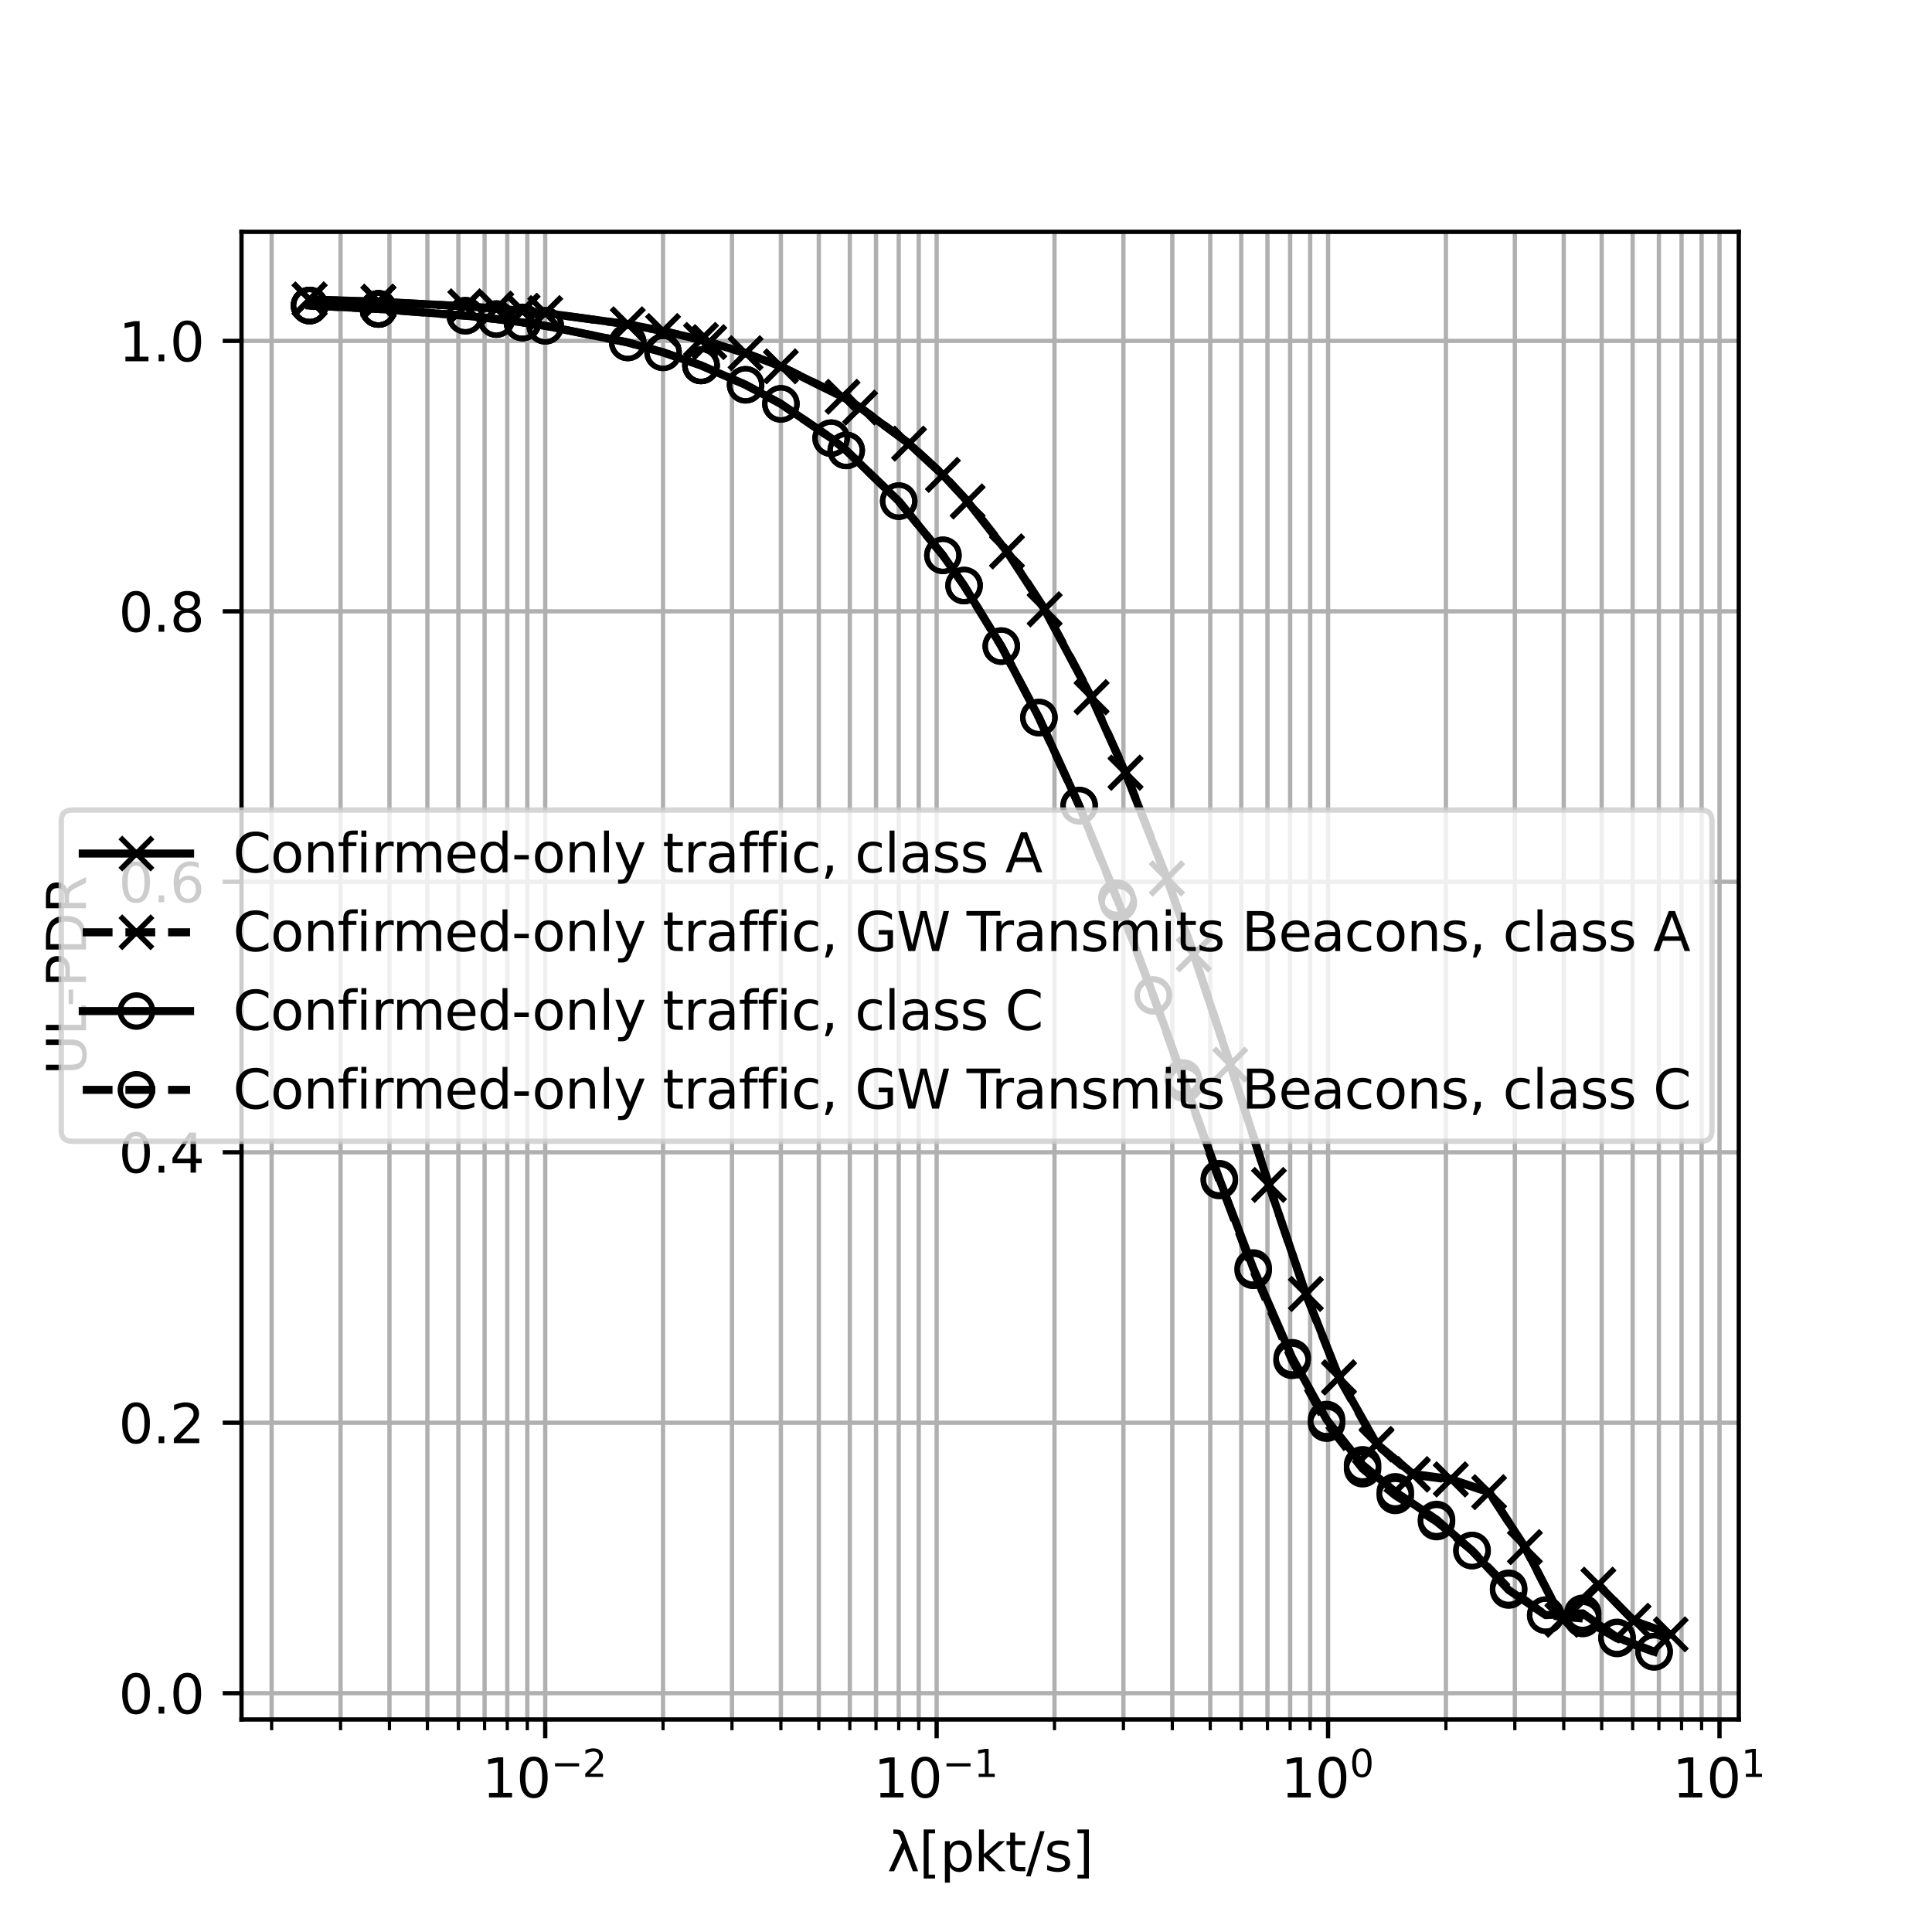 <?xml version="1.0" encoding="utf-8" standalone="no"?>
<!DOCTYPE svg PUBLIC "-//W3C//DTD SVG 1.1//EN"
  "http://www.w3.org/Graphics/SVG/1.1/DTD/svg11.dtd">
<svg xmlns:xlink="http://www.w3.org/1999/xlink" width="360pt" height="360pt" viewBox="0 0 360 360" xmlns="http://www.w3.org/2000/svg" version="1.1">
 <defs>
  <style type="text/css">*{stroke-linejoin: round; stroke-linecap: butt}</style>
 </defs>
 <g id="figure_1">
  <g id="patch_1">
   <path d="M 0 360 
L 360 360 
L 360 0 
L 0 0 
z
" style="fill: #ffffff"/>
  </g>
  <g id="axes_1">
   <g id="patch_2">
    <path d="M 45 320.4 
L 324 320.4 
L 324 43.2 
L 45 43.2 
z
" style="fill: #ffffff"/>
   </g>
   <g id="matplotlib.axis_1">
    <g id="xtick_1">
     <g id="line2d_1">
      <path d="M 101.594 320.4 
L 101.594 43.2 
" clip-path="url(#p87d9343ead)" style="fill: none; stroke: #b0b0b0; stroke-width: 0.8; stroke-linecap: square"/>
     </g>
     <g id="line2d_2">
      <defs>
       <path id="m2d43d0e56c" d="M 0 0 
L 0 3.5 
" style="stroke: #000000; stroke-width: 0.8"/>
      </defs>
      <g>
       <use xlink:href="#m2d43d0e56c" x="101.594" y="320.4" style="stroke: #000000; stroke-width: 0.8"/>
      </g>
     </g>
     <g id="text_1">
      <!-- $\mathdefault{10^{-2}}$ -->
      <g transform="translate(89.844 334.998) scale(0.1 -0.1)">
       <defs>
        <path id="DejaVuSans-31" d="M 794 531 
L 1825 531 
L 1825 4091 
L 703 3866 
L 703 4441 
L 1819 4666 
L 2450 4666 
L 2450 531 
L 3481 531 
L 3481 0 
L 794 0 
L 794 531 
z
" transform="scale(0.016)"/>
        <path id="DejaVuSans-30" d="M 2034 4250 
Q 1547 4250 1301 3770 
Q 1056 3291 1056 2328 
Q 1056 1369 1301 889 
Q 1547 409 2034 409 
Q 2525 409 2770 889 
Q 3016 1369 3016 2328 
Q 3016 3291 2770 3770 
Q 2525 4250 2034 4250 
z
M 2034 4750 
Q 2819 4750 3233 4129 
Q 3647 3509 3647 2328 
Q 3647 1150 3233 529 
Q 2819 -91 2034 -91 
Q 1250 -91 836 529 
Q 422 1150 422 2328 
Q 422 3509 836 4129 
Q 1250 4750 2034 4750 
z
" transform="scale(0.016)"/>
        <path id="DejaVuSans-2212" d="M 678 2272 
L 4684 2272 
L 4684 1741 
L 678 1741 
L 678 2272 
z
" transform="scale(0.016)"/>
        <path id="DejaVuSans-32" d="M 1228 531 
L 3431 531 
L 3431 0 
L 469 0 
L 469 531 
Q 828 903 1448 1529 
Q 2069 2156 2228 2338 
Q 2531 2678 2651 2914 
Q 2772 3150 2772 3378 
Q 2772 3750 2511 3984 
Q 2250 4219 1831 4219 
Q 1534 4219 1204 4116 
Q 875 4013 500 3803 
L 500 4441 
Q 881 4594 1212 4672 
Q 1544 4750 1819 4750 
Q 2544 4750 2975 4387 
Q 3406 4025 3406 3419 
Q 3406 3131 3298 2873 
Q 3191 2616 2906 2266 
Q 2828 2175 2409 1742 
Q 1991 1309 1228 531 
z
" transform="scale(0.016)"/>
       </defs>
       <use xlink:href="#DejaVuSans-31" transform="translate(0 0.766)"/>
       <use xlink:href="#DejaVuSans-30" transform="translate(63.623 0.766)"/>
       <use xlink:href="#DejaVuSans-2212" transform="translate(128.203 39.047) scale(0.7)"/>
       <use xlink:href="#DejaVuSans-32" transform="translate(186.855 39.047) scale(0.7)"/>
      </g>
     </g>
    </g>
    <g id="xtick_2">
     <g id="line2d_3">
      <path d="M 174.531 320.4 
L 174.531 43.2 
" clip-path="url(#p87d9343ead)" style="fill: none; stroke: #b0b0b0; stroke-width: 0.8; stroke-linecap: square"/>
     </g>
     <g id="line2d_4">
      <g>
       <use xlink:href="#m2d43d0e56c" x="174.531" y="320.4" style="stroke: #000000; stroke-width: 0.8"/>
      </g>
     </g>
     <g id="text_2">
      <!-- $\mathdefault{10^{-1}}$ -->
      <g transform="translate(162.781 334.998) scale(0.1 -0.1)">
       <use xlink:href="#DejaVuSans-31" transform="translate(0 0.684)"/>
       <use xlink:href="#DejaVuSans-30" transform="translate(63.623 0.684)"/>
       <use xlink:href="#DejaVuSans-2212" transform="translate(128.203 38.966) scale(0.7)"/>
       <use xlink:href="#DejaVuSans-31" transform="translate(186.855 38.966) scale(0.7)"/>
      </g>
     </g>
    </g>
    <g id="xtick_3">
     <g id="line2d_5">
      <path d="M 247.468 320.4 
L 247.468 43.2 
" clip-path="url(#p87d9343ead)" style="fill: none; stroke: #b0b0b0; stroke-width: 0.8; stroke-linecap: square"/>
     </g>
     <g id="line2d_6">
      <g>
       <use xlink:href="#m2d43d0e56c" x="247.468" y="320.4" style="stroke: #000000; stroke-width: 0.8"/>
      </g>
     </g>
     <g id="text_3">
      <!-- $\mathdefault{10^{0}}$ -->
      <g transform="translate(238.668 334.998) scale(0.1 -0.1)">
       <use xlink:href="#DejaVuSans-31" transform="translate(0 0.766)"/>
       <use xlink:href="#DejaVuSans-30" transform="translate(63.623 0.766)"/>
       <use xlink:href="#DejaVuSans-30" transform="translate(128.203 39.047) scale(0.7)"/>
      </g>
     </g>
    </g>
    <g id="xtick_4">
     <g id="line2d_7">
      <path d="M 320.404 320.4 
L 320.404 43.2 
" clip-path="url(#p87d9343ead)" style="fill: none; stroke: #b0b0b0; stroke-width: 0.8; stroke-linecap: square"/>
     </g>
     <g id="line2d_8">
      <g>
       <use xlink:href="#m2d43d0e56c" x="320.404" y="320.4" style="stroke: #000000; stroke-width: 0.8"/>
      </g>
     </g>
     <g id="text_4">
      <!-- $\mathdefault{10^{1}}$ -->
      <g transform="translate(311.604 334.998) scale(0.1 -0.1)">
       <use xlink:href="#DejaVuSans-31" transform="translate(0 0.684)"/>
       <use xlink:href="#DejaVuSans-30" transform="translate(63.623 0.684)"/>
       <use xlink:href="#DejaVuSans-31" transform="translate(128.203 38.966) scale(0.7)"/>
      </g>
     </g>
    </g>
    <g id="xtick_5">
     <g id="line2d_9">
      <path d="M 50.614 320.4 
L 50.614 43.2 
" clip-path="url(#p87d9343ead)" style="fill: none; stroke: #b0b0b0; stroke-width: 0.8; stroke-linecap: square"/>
     </g>
     <g id="line2d_10">
      <defs>
       <path id="m68bc91144a" d="M 0 0 
L 0 2 
" style="stroke: #000000; stroke-width: 0.6"/>
      </defs>
      <g>
       <use xlink:href="#m68bc91144a" x="50.614" y="320.4" style="stroke: #000000; stroke-width: 0.6"/>
      </g>
     </g>
    </g>
    <g id="xtick_6">
     <g id="line2d_11">
      <path d="M 63.457 320.4 
L 63.457 43.2 
" clip-path="url(#p87d9343ead)" style="fill: none; stroke: #b0b0b0; stroke-width: 0.8; stroke-linecap: square"/>
     </g>
     <g id="line2d_12">
      <g>
       <use xlink:href="#m68bc91144a" x="63.457" y="320.4" style="stroke: #000000; stroke-width: 0.6"/>
      </g>
     </g>
    </g>
    <g id="xtick_7">
     <g id="line2d_13">
      <path d="M 72.57 320.4 
L 72.57 43.2 
" clip-path="url(#p87d9343ead)" style="fill: none; stroke: #b0b0b0; stroke-width: 0.8; stroke-linecap: square"/>
     </g>
     <g id="line2d_14">
      <g>
       <use xlink:href="#m68bc91144a" x="72.57" y="320.4" style="stroke: #000000; stroke-width: 0.6"/>
      </g>
     </g>
    </g>
    <g id="xtick_8">
     <g id="line2d_15">
      <path d="M 79.638 320.4 
L 79.638 43.2 
" clip-path="url(#p87d9343ead)" style="fill: none; stroke: #b0b0b0; stroke-width: 0.8; stroke-linecap: square"/>
     </g>
     <g id="line2d_16">
      <g>
       <use xlink:href="#m68bc91144a" x="79.638" y="320.4" style="stroke: #000000; stroke-width: 0.6"/>
      </g>
     </g>
    </g>
    <g id="xtick_9">
     <g id="line2d_17">
      <path d="M 85.413 320.4 
L 85.413 43.2 
" clip-path="url(#p87d9343ead)" style="fill: none; stroke: #b0b0b0; stroke-width: 0.8; stroke-linecap: square"/>
     </g>
     <g id="line2d_18">
      <g>
       <use xlink:href="#m68bc91144a" x="85.413" y="320.4" style="stroke: #000000; stroke-width: 0.6"/>
      </g>
     </g>
    </g>
    <g id="xtick_10">
     <g id="line2d_19">
      <path d="M 90.296 320.4 
L 90.296 43.2 
" clip-path="url(#p87d9343ead)" style="fill: none; stroke: #b0b0b0; stroke-width: 0.8; stroke-linecap: square"/>
     </g>
     <g id="line2d_20">
      <g>
       <use xlink:href="#m68bc91144a" x="90.296" y="320.4" style="stroke: #000000; stroke-width: 0.6"/>
      </g>
     </g>
    </g>
    <g id="xtick_11">
     <g id="line2d_21">
      <path d="M 94.526 320.4 
L 94.526 43.2 
" clip-path="url(#p87d9343ead)" style="fill: none; stroke: #b0b0b0; stroke-width: 0.8; stroke-linecap: square"/>
     </g>
     <g id="line2d_22">
      <g>
       <use xlink:href="#m68bc91144a" x="94.526" y="320.4" style="stroke: #000000; stroke-width: 0.6"/>
      </g>
     </g>
    </g>
    <g id="xtick_12">
     <g id="line2d_23">
      <path d="M 98.257 320.4 
L 98.257 43.2 
" clip-path="url(#p87d9343ead)" style="fill: none; stroke: #b0b0b0; stroke-width: 0.8; stroke-linecap: square"/>
     </g>
     <g id="line2d_24">
      <g>
       <use xlink:href="#m68bc91144a" x="98.257" y="320.4" style="stroke: #000000; stroke-width: 0.6"/>
      </g>
     </g>
    </g>
    <g id="xtick_13">
     <g id="line2d_25">
      <path d="M 123.55 320.4 
L 123.55 43.2 
" clip-path="url(#p87d9343ead)" style="fill: none; stroke: #b0b0b0; stroke-width: 0.8; stroke-linecap: square"/>
     </g>
     <g id="line2d_26">
      <g>
       <use xlink:href="#m68bc91144a" x="123.55" y="320.4" style="stroke: #000000; stroke-width: 0.6"/>
      </g>
     </g>
    </g>
    <g id="xtick_14">
     <g id="line2d_27">
      <path d="M 136.394 320.4 
L 136.394 43.2 
" clip-path="url(#p87d9343ead)" style="fill: none; stroke: #b0b0b0; stroke-width: 0.8; stroke-linecap: square"/>
     </g>
     <g id="line2d_28">
      <g>
       <use xlink:href="#m68bc91144a" x="136.394" y="320.4" style="stroke: #000000; stroke-width: 0.6"/>
      </g>
     </g>
    </g>
    <g id="xtick_15">
     <g id="line2d_29">
      <path d="M 145.506 320.4 
L 145.506 43.2 
" clip-path="url(#p87d9343ead)" style="fill: none; stroke: #b0b0b0; stroke-width: 0.8; stroke-linecap: square"/>
     </g>
     <g id="line2d_30">
      <g>
       <use xlink:href="#m68bc91144a" x="145.506" y="320.4" style="stroke: #000000; stroke-width: 0.6"/>
      </g>
     </g>
    </g>
    <g id="xtick_16">
     <g id="line2d_31">
      <path d="M 152.575 320.4 
L 152.575 43.2 
" clip-path="url(#p87d9343ead)" style="fill: none; stroke: #b0b0b0; stroke-width: 0.8; stroke-linecap: square"/>
     </g>
     <g id="line2d_32">
      <g>
       <use xlink:href="#m68bc91144a" x="152.575" y="320.4" style="stroke: #000000; stroke-width: 0.6"/>
      </g>
     </g>
    </g>
    <g id="xtick_17">
     <g id="line2d_33">
      <path d="M 158.35 320.4 
L 158.35 43.2 
" clip-path="url(#p87d9343ead)" style="fill: none; stroke: #b0b0b0; stroke-width: 0.8; stroke-linecap: square"/>
     </g>
     <g id="line2d_34">
      <g>
       <use xlink:href="#m68bc91144a" x="158.35" y="320.4" style="stroke: #000000; stroke-width: 0.6"/>
      </g>
     </g>
    </g>
    <g id="xtick_18">
     <g id="line2d_35">
      <path d="M 163.233 320.4 
L 163.233 43.2 
" clip-path="url(#p87d9343ead)" style="fill: none; stroke: #b0b0b0; stroke-width: 0.8; stroke-linecap: square"/>
     </g>
     <g id="line2d_36">
      <g>
       <use xlink:href="#m68bc91144a" x="163.233" y="320.4" style="stroke: #000000; stroke-width: 0.6"/>
      </g>
     </g>
    </g>
    <g id="xtick_19">
     <g id="line2d_37">
      <path d="M 167.463 320.4 
L 167.463 43.2 
" clip-path="url(#p87d9343ead)" style="fill: none; stroke: #b0b0b0; stroke-width: 0.8; stroke-linecap: square"/>
     </g>
     <g id="line2d_38">
      <g>
       <use xlink:href="#m68bc91144a" x="167.463" y="320.4" style="stroke: #000000; stroke-width: 0.6"/>
      </g>
     </g>
    </g>
    <g id="xtick_20">
     <g id="line2d_39">
      <path d="M 171.193 320.4 
L 171.193 43.2 
" clip-path="url(#p87d9343ead)" style="fill: none; stroke: #b0b0b0; stroke-width: 0.8; stroke-linecap: square"/>
     </g>
     <g id="line2d_40">
      <g>
       <use xlink:href="#m68bc91144a" x="171.193" y="320.4" style="stroke: #000000; stroke-width: 0.6"/>
      </g>
     </g>
    </g>
    <g id="xtick_21">
     <g id="line2d_41">
      <path d="M 196.487 320.4 
L 196.487 43.2 
" clip-path="url(#p87d9343ead)" style="fill: none; stroke: #b0b0b0; stroke-width: 0.8; stroke-linecap: square"/>
     </g>
     <g id="line2d_42">
      <g>
       <use xlink:href="#m68bc91144a" x="196.487" y="320.4" style="stroke: #000000; stroke-width: 0.6"/>
      </g>
     </g>
    </g>
    <g id="xtick_22">
     <g id="line2d_43">
      <path d="M 209.331 320.4 
L 209.331 43.2 
" clip-path="url(#p87d9343ead)" style="fill: none; stroke: #b0b0b0; stroke-width: 0.8; stroke-linecap: square"/>
     </g>
     <g id="line2d_44">
      <g>
       <use xlink:href="#m68bc91144a" x="209.331" y="320.4" style="stroke: #000000; stroke-width: 0.6"/>
      </g>
     </g>
    </g>
    <g id="xtick_23">
     <g id="line2d_45">
      <path d="M 218.443 320.4 
L 218.443 43.2 
" clip-path="url(#p87d9343ead)" style="fill: none; stroke: #b0b0b0; stroke-width: 0.8; stroke-linecap: square"/>
     </g>
     <g id="line2d_46">
      <g>
       <use xlink:href="#m68bc91144a" x="218.443" y="320.4" style="stroke: #000000; stroke-width: 0.6"/>
      </g>
     </g>
    </g>
    <g id="xtick_24">
     <g id="line2d_47">
      <path d="M 225.512 320.4 
L 225.512 43.2 
" clip-path="url(#p87d9343ead)" style="fill: none; stroke: #b0b0b0; stroke-width: 0.8; stroke-linecap: square"/>
     </g>
     <g id="line2d_48">
      <g>
       <use xlink:href="#m68bc91144a" x="225.512" y="320.4" style="stroke: #000000; stroke-width: 0.6"/>
      </g>
     </g>
    </g>
    <g id="xtick_25">
     <g id="line2d_49">
      <path d="M 231.287 320.4 
L 231.287 43.2 
" clip-path="url(#p87d9343ead)" style="fill: none; stroke: #b0b0b0; stroke-width: 0.8; stroke-linecap: square"/>
     </g>
     <g id="line2d_50">
      <g>
       <use xlink:href="#m68bc91144a" x="231.287" y="320.4" style="stroke: #000000; stroke-width: 0.6"/>
      </g>
     </g>
    </g>
    <g id="xtick_26">
     <g id="line2d_51">
      <path d="M 236.17 320.4 
L 236.17 43.2 
" clip-path="url(#p87d9343ead)" style="fill: none; stroke: #b0b0b0; stroke-width: 0.8; stroke-linecap: square"/>
     </g>
     <g id="line2d_52">
      <g>
       <use xlink:href="#m68bc91144a" x="236.17" y="320.4" style="stroke: #000000; stroke-width: 0.6"/>
      </g>
     </g>
    </g>
    <g id="xtick_27">
     <g id="line2d_53">
      <path d="M 240.399 320.4 
L 240.399 43.2 
" clip-path="url(#p87d9343ead)" style="fill: none; stroke: #b0b0b0; stroke-width: 0.8; stroke-linecap: square"/>
     </g>
     <g id="line2d_54">
      <g>
       <use xlink:href="#m68bc91144a" x="240.399" y="320.4" style="stroke: #000000; stroke-width: 0.6"/>
      </g>
     </g>
    </g>
    <g id="xtick_28">
     <g id="line2d_55">
      <path d="M 244.13 320.4 
L 244.13 43.2 
" clip-path="url(#p87d9343ead)" style="fill: none; stroke: #b0b0b0; stroke-width: 0.8; stroke-linecap: square"/>
     </g>
     <g id="line2d_56">
      <g>
       <use xlink:href="#m68bc91144a" x="244.13" y="320.4" style="stroke: #000000; stroke-width: 0.6"/>
      </g>
     </g>
    </g>
    <g id="xtick_29">
     <g id="line2d_57">
      <path d="M 269.424 320.4 
L 269.424 43.2 
" clip-path="url(#p87d9343ead)" style="fill: none; stroke: #b0b0b0; stroke-width: 0.8; stroke-linecap: square"/>
     </g>
     <g id="line2d_58">
      <g>
       <use xlink:href="#m68bc91144a" x="269.424" y="320.4" style="stroke: #000000; stroke-width: 0.6"/>
      </g>
     </g>
    </g>
    <g id="xtick_30">
     <g id="line2d_59">
      <path d="M 282.267 320.4 
L 282.267 43.2 
" clip-path="url(#p87d9343ead)" style="fill: none; stroke: #b0b0b0; stroke-width: 0.8; stroke-linecap: square"/>
     </g>
     <g id="line2d_60">
      <g>
       <use xlink:href="#m68bc91144a" x="282.267" y="320.4" style="stroke: #000000; stroke-width: 0.6"/>
      </g>
     </g>
    </g>
    <g id="xtick_31">
     <g id="line2d_61">
      <path d="M 291.38 320.4 
L 291.38 43.2 
" clip-path="url(#p87d9343ead)" style="fill: none; stroke: #b0b0b0; stroke-width: 0.8; stroke-linecap: square"/>
     </g>
     <g id="line2d_62">
      <g>
       <use xlink:href="#m68bc91144a" x="291.38" y="320.4" style="stroke: #000000; stroke-width: 0.6"/>
      </g>
     </g>
    </g>
    <g id="xtick_32">
     <g id="line2d_63">
      <path d="M 298.448 320.4 
L 298.448 43.2 
" clip-path="url(#p87d9343ead)" style="fill: none; stroke: #b0b0b0; stroke-width: 0.8; stroke-linecap: square"/>
     </g>
     <g id="line2d_64">
      <g>
       <use xlink:href="#m68bc91144a" x="298.448" y="320.4" style="stroke: #000000; stroke-width: 0.6"/>
      </g>
     </g>
    </g>
    <g id="xtick_33">
     <g id="line2d_65">
      <path d="M 304.223 320.4 
L 304.223 43.2 
" clip-path="url(#p87d9343ead)" style="fill: none; stroke: #b0b0b0; stroke-width: 0.8; stroke-linecap: square"/>
     </g>
     <g id="line2d_66">
      <g>
       <use xlink:href="#m68bc91144a" x="304.223" y="320.4" style="stroke: #000000; stroke-width: 0.6"/>
      </g>
     </g>
    </g>
    <g id="xtick_34">
     <g id="line2d_67">
      <path d="M 309.106 320.4 
L 309.106 43.2 
" clip-path="url(#p87d9343ead)" style="fill: none; stroke: #b0b0b0; stroke-width: 0.8; stroke-linecap: square"/>
     </g>
     <g id="line2d_68">
      <g>
       <use xlink:href="#m68bc91144a" x="309.106" y="320.4" style="stroke: #000000; stroke-width: 0.6"/>
      </g>
     </g>
    </g>
    <g id="xtick_35">
     <g id="line2d_69">
      <path d="M 313.336 320.4 
L 313.336 43.2 
" clip-path="url(#p87d9343ead)" style="fill: none; stroke: #b0b0b0; stroke-width: 0.8; stroke-linecap: square"/>
     </g>
     <g id="line2d_70">
      <g>
       <use xlink:href="#m68bc91144a" x="313.336" y="320.4" style="stroke: #000000; stroke-width: 0.6"/>
      </g>
     </g>
    </g>
    <g id="xtick_36">
     <g id="line2d_71">
      <path d="M 317.067 320.4 
L 317.067 43.2 
" clip-path="url(#p87d9343ead)" style="fill: none; stroke: #b0b0b0; stroke-width: 0.8; stroke-linecap: square"/>
     </g>
     <g id="line2d_72">
      <g>
       <use xlink:href="#m68bc91144a" x="317.067" y="320.4" style="stroke: #000000; stroke-width: 0.6"/>
      </g>
     </g>
    </g>
    <g id="text_5">
     <!-- λ[pkt/s] -->
     <g transform="translate(165.32 348.677) scale(0.1 -0.1)">
      <defs>
       <path id="DejaVuSans-3bb" d="M 1981 4316 
L 3597 0 
L 2988 0 
L 2006 2588 
L 800 0 
L 191 0 
L 1725 3356 
L 1494 3975 
Q 1347 4369 1013 4369 
L 713 4369 
L 713 4863 
L 1078 4856 
Q 1784 4847 1981 4316 
z
" transform="scale(0.016)"/>
       <path id="DejaVuSans-5b" d="M 550 4863 
L 1875 4863 
L 1875 4416 
L 1125 4416 
L 1125 -397 
L 1875 -397 
L 1875 -844 
L 550 -844 
L 550 4863 
z
" transform="scale(0.016)"/>
       <path id="DejaVuSans-70" d="M 1159 525 
L 1159 -1331 
L 581 -1331 
L 581 3500 
L 1159 3500 
L 1159 2969 
Q 1341 3281 1617 3432 
Q 1894 3584 2278 3584 
Q 2916 3584 3314 3078 
Q 3713 2572 3713 1747 
Q 3713 922 3314 415 
Q 2916 -91 2278 -91 
Q 1894 -91 1617 61 
Q 1341 213 1159 525 
z
M 3116 1747 
Q 3116 2381 2855 2742 
Q 2594 3103 2138 3103 
Q 1681 3103 1420 2742 
Q 1159 2381 1159 1747 
Q 1159 1113 1420 752 
Q 1681 391 2138 391 
Q 2594 391 2855 752 
Q 3116 1113 3116 1747 
z
" transform="scale(0.016)"/>
       <path id="DejaVuSans-6b" d="M 581 4863 
L 1159 4863 
L 1159 1991 
L 2875 3500 
L 3609 3500 
L 1753 1863 
L 3688 0 
L 2938 0 
L 1159 1709 
L 1159 0 
L 581 0 
L 581 4863 
z
" transform="scale(0.016)"/>
       <path id="DejaVuSans-74" d="M 1172 4494 
L 1172 3500 
L 2356 3500 
L 2356 3053 
L 1172 3053 
L 1172 1153 
Q 1172 725 1289 603 
Q 1406 481 1766 481 
L 2356 481 
L 2356 0 
L 1766 0 
Q 1100 0 847 248 
Q 594 497 594 1153 
L 594 3053 
L 172 3053 
L 172 3500 
L 594 3500 
L 594 4494 
L 1172 4494 
z
" transform="scale(0.016)"/>
       <path id="DejaVuSans-2f" d="M 1625 4666 
L 2156 4666 
L 531 -594 
L 0 -594 
L 1625 4666 
z
" transform="scale(0.016)"/>
       <path id="DejaVuSans-73" d="M 2834 3397 
L 2834 2853 
Q 2591 2978 2328 3040 
Q 2066 3103 1784 3103 
Q 1356 3103 1142 2972 
Q 928 2841 928 2578 
Q 928 2378 1081 2264 
Q 1234 2150 1697 2047 
L 1894 2003 
Q 2506 1872 2764 1633 
Q 3022 1394 3022 966 
Q 3022 478 2636 193 
Q 2250 -91 1575 -91 
Q 1294 -91 989 -36 
Q 684 19 347 128 
L 347 722 
Q 666 556 975 473 
Q 1284 391 1588 391 
Q 1994 391 2212 530 
Q 2431 669 2431 922 
Q 2431 1156 2273 1281 
Q 2116 1406 1581 1522 
L 1381 1569 
Q 847 1681 609 1914 
Q 372 2147 372 2553 
Q 372 3047 722 3315 
Q 1072 3584 1716 3584 
Q 2034 3584 2315 3537 
Q 2597 3491 2834 3397 
z
" transform="scale(0.016)"/>
       <path id="DejaVuSans-5d" d="M 1947 4863 
L 1947 -844 
L 622 -844 
L 622 -397 
L 1369 -397 
L 1369 4416 
L 622 4416 
L 622 4863 
L 1947 4863 
z
" transform="scale(0.016)"/>
      </defs>
      <use xlink:href="#DejaVuSans-3bb"/>
      <use xlink:href="#DejaVuSans-5b" x="59.18"/>
      <use xlink:href="#DejaVuSans-70" x="98.193"/>
      <use xlink:href="#DejaVuSans-6b" x="161.67"/>
      <use xlink:href="#DejaVuSans-74" x="219.58"/>
      <use xlink:href="#DejaVuSans-2f" x="258.789"/>
      <use xlink:href="#DejaVuSans-73" x="292.48"/>
      <use xlink:href="#DejaVuSans-5d" x="344.58"/>
     </g>
    </g>
   </g>
   <g id="matplotlib.axis_2">
    <g id="ytick_1">
     <g id="line2d_73">
      <path d="M 45 315.502 
L 324 315.502 
" clip-path="url(#p87d9343ead)" style="fill: none; stroke: #b0b0b0; stroke-width: 0.8; stroke-linecap: square"/>
     </g>
     <g id="line2d_74">
      <defs>
       <path id="me71f117e8e" d="M 0 0 
L -3.5 0 
" style="stroke: #000000; stroke-width: 0.8"/>
      </defs>
      <g>
       <use xlink:href="#me71f117e8e" x="45" y="315.502" style="stroke: #000000; stroke-width: 0.8"/>
      </g>
     </g>
     <g id="text_6">
      <!-- 0.0 -->
      <g transform="translate(22.097 319.302) scale(0.1 -0.1)">
       <defs>
        <path id="DejaVuSans-2e" d="M 684 794 
L 1344 794 
L 1344 0 
L 684 0 
L 684 794 
z
" transform="scale(0.016)"/>
       </defs>
       <use xlink:href="#DejaVuSans-30"/>
       <use xlink:href="#DejaVuSans-2e" x="63.623"/>
       <use xlink:href="#DejaVuSans-30" x="95.41"/>
      </g>
     </g>
    </g>
    <g id="ytick_2">
     <g id="line2d_75">
      <path d="M 45 265.105 
L 324 265.105 
" clip-path="url(#p87d9343ead)" style="fill: none; stroke: #b0b0b0; stroke-width: 0.8; stroke-linecap: square"/>
     </g>
     <g id="line2d_76">
      <g>
       <use xlink:href="#me71f117e8e" x="45" y="265.105" style="stroke: #000000; stroke-width: 0.8"/>
      </g>
     </g>
     <g id="text_7">
      <!-- 0.2 -->
      <g transform="translate(22.097 268.904) scale(0.1 -0.1)">
       <use xlink:href="#DejaVuSans-30"/>
       <use xlink:href="#DejaVuSans-2e" x="63.623"/>
       <use xlink:href="#DejaVuSans-32" x="95.41"/>
      </g>
     </g>
    </g>
    <g id="ytick_3">
     <g id="line2d_77">
      <path d="M 45 214.708 
L 324 214.708 
" clip-path="url(#p87d9343ead)" style="fill: none; stroke: #b0b0b0; stroke-width: 0.8; stroke-linecap: square"/>
     </g>
     <g id="line2d_78">
      <g>
       <use xlink:href="#me71f117e8e" x="45" y="214.708" style="stroke: #000000; stroke-width: 0.8"/>
      </g>
     </g>
     <g id="text_8">
      <!-- 0.4 -->
      <g transform="translate(22.097 218.507) scale(0.1 -0.1)">
       <defs>
        <path id="DejaVuSans-34" d="M 2419 4116 
L 825 1625 
L 2419 1625 
L 2419 4116 
z
M 2253 4666 
L 3047 4666 
L 3047 1625 
L 3713 1625 
L 3713 1100 
L 3047 1100 
L 3047 0 
L 2419 0 
L 2419 1100 
L 313 1100 
L 313 1709 
L 2253 4666 
z
" transform="scale(0.016)"/>
       </defs>
       <use xlink:href="#DejaVuSans-30"/>
       <use xlink:href="#DejaVuSans-2e" x="63.623"/>
       <use xlink:href="#DejaVuSans-34" x="95.41"/>
      </g>
     </g>
    </g>
    <g id="ytick_4">
     <g id="line2d_79">
      <path d="M 45 164.31 
L 324 164.31 
" clip-path="url(#p87d9343ead)" style="fill: none; stroke: #b0b0b0; stroke-width: 0.8; stroke-linecap: square"/>
     </g>
     <g id="line2d_80">
      <g>
       <use xlink:href="#me71f117e8e" x="45" y="164.31" style="stroke: #000000; stroke-width: 0.8"/>
      </g>
     </g>
     <g id="text_9">
      <!-- 0.6 -->
      <g transform="translate(22.097 168.109) scale(0.1 -0.1)">
       <defs>
        <path id="DejaVuSans-36" d="M 2113 2584 
Q 1688 2584 1439 2293 
Q 1191 2003 1191 1497 
Q 1191 994 1439 701 
Q 1688 409 2113 409 
Q 2538 409 2786 701 
Q 3034 994 3034 1497 
Q 3034 2003 2786 2293 
Q 2538 2584 2113 2584 
z
M 3366 4563 
L 3366 3988 
Q 3128 4100 2886 4159 
Q 2644 4219 2406 4219 
Q 1781 4219 1451 3797 
Q 1122 3375 1075 2522 
Q 1259 2794 1537 2939 
Q 1816 3084 2150 3084 
Q 2853 3084 3261 2657 
Q 3669 2231 3669 1497 
Q 3669 778 3244 343 
Q 2819 -91 2113 -91 
Q 1303 -91 875 529 
Q 447 1150 447 2328 
Q 447 3434 972 4092 
Q 1497 4750 2381 4750 
Q 2619 4750 2861 4703 
Q 3103 4656 3366 4563 
z
" transform="scale(0.016)"/>
       </defs>
       <use xlink:href="#DejaVuSans-30"/>
       <use xlink:href="#DejaVuSans-2e" x="63.623"/>
       <use xlink:href="#DejaVuSans-36" x="95.41"/>
      </g>
     </g>
    </g>
    <g id="ytick_5">
     <g id="line2d_81">
      <path d="M 45 113.913 
L 324 113.913 
" clip-path="url(#p87d9343ead)" style="fill: none; stroke: #b0b0b0; stroke-width: 0.8; stroke-linecap: square"/>
     </g>
     <g id="line2d_82">
      <g>
       <use xlink:href="#me71f117e8e" x="45" y="113.913" style="stroke: #000000; stroke-width: 0.8"/>
      </g>
     </g>
     <g id="text_10">
      <!-- 0.8 -->
      <g transform="translate(22.097 117.712) scale(0.1 -0.1)">
       <defs>
        <path id="DejaVuSans-38" d="M 2034 2216 
Q 1584 2216 1326 1975 
Q 1069 1734 1069 1313 
Q 1069 891 1326 650 
Q 1584 409 2034 409 
Q 2484 409 2743 651 
Q 3003 894 3003 1313 
Q 3003 1734 2745 1975 
Q 2488 2216 2034 2216 
z
M 1403 2484 
Q 997 2584 770 2862 
Q 544 3141 544 3541 
Q 544 4100 942 4425 
Q 1341 4750 2034 4750 
Q 2731 4750 3128 4425 
Q 3525 4100 3525 3541 
Q 3525 3141 3298 2862 
Q 3072 2584 2669 2484 
Q 3125 2378 3379 2068 
Q 3634 1759 3634 1313 
Q 3634 634 3220 271 
Q 2806 -91 2034 -91 
Q 1263 -91 848 271 
Q 434 634 434 1313 
Q 434 1759 690 2068 
Q 947 2378 1403 2484 
z
M 1172 3481 
Q 1172 3119 1398 2916 
Q 1625 2713 2034 2713 
Q 2441 2713 2670 2916 
Q 2900 3119 2900 3481 
Q 2900 3844 2670 4047 
Q 2441 4250 2034 4250 
Q 1625 4250 1398 4047 
Q 1172 3844 1172 3481 
z
" transform="scale(0.016)"/>
       </defs>
       <use xlink:href="#DejaVuSans-30"/>
       <use xlink:href="#DejaVuSans-2e" x="63.623"/>
       <use xlink:href="#DejaVuSans-38" x="95.41"/>
      </g>
     </g>
    </g>
    <g id="ytick_6">
     <g id="line2d_83">
      <path d="M 45 63.515 
L 324 63.515 
" clip-path="url(#p87d9343ead)" style="fill: none; stroke: #b0b0b0; stroke-width: 0.8; stroke-linecap: square"/>
     </g>
     <g id="line2d_84">
      <g>
       <use xlink:href="#me71f117e8e" x="45" y="63.515" style="stroke: #000000; stroke-width: 0.8"/>
      </g>
     </g>
     <g id="text_11">
      <!-- 1.0 -->
      <g transform="translate(22.097 67.315) scale(0.1 -0.1)">
       <use xlink:href="#DejaVuSans-31"/>
       <use xlink:href="#DejaVuSans-2e" x="63.623"/>
       <use xlink:href="#DejaVuSans-30" x="95.41"/>
      </g>
     </g>
    </g>
    <g id="text_12">
     <!-- UL-PDR -->
     <g transform="translate(16.017 200.301) rotate(-90) scale(0.1 -0.1)">
      <defs>
       <path id="DejaVuSans-55" d="M 556 4666 
L 1191 4666 
L 1191 1831 
Q 1191 1081 1462 751 
Q 1734 422 2344 422 
Q 2950 422 3222 751 
Q 3494 1081 3494 1831 
L 3494 4666 
L 4128 4666 
L 4128 1753 
Q 4128 841 3676 375 
Q 3225 -91 2344 -91 
Q 1459 -91 1007 375 
Q 556 841 556 1753 
L 556 4666 
z
" transform="scale(0.016)"/>
       <path id="DejaVuSans-4c" d="M 628 4666 
L 1259 4666 
L 1259 531 
L 3531 531 
L 3531 0 
L 628 0 
L 628 4666 
z
" transform="scale(0.016)"/>
       <path id="DejaVuSans-2d" d="M 313 2009 
L 1997 2009 
L 1997 1497 
L 313 1497 
L 313 2009 
z
" transform="scale(0.016)"/>
       <path id="DejaVuSans-50" d="M 1259 4147 
L 1259 2394 
L 2053 2394 
Q 2494 2394 2734 2622 
Q 2975 2850 2975 3272 
Q 2975 3691 2734 3919 
Q 2494 4147 2053 4147 
L 1259 4147 
z
M 628 4666 
L 2053 4666 
Q 2838 4666 3239 4311 
Q 3641 3956 3641 3272 
Q 3641 2581 3239 2228 
Q 2838 1875 2053 1875 
L 1259 1875 
L 1259 0 
L 628 0 
L 628 4666 
z
" transform="scale(0.016)"/>
       <path id="DejaVuSans-44" d="M 1259 4147 
L 1259 519 
L 2022 519 
Q 2988 519 3436 956 
Q 3884 1394 3884 2338 
Q 3884 3275 3436 3711 
Q 2988 4147 2022 4147 
L 1259 4147 
z
M 628 4666 
L 1925 4666 
Q 3281 4666 3915 4102 
Q 4550 3538 4550 2338 
Q 4550 1131 3912 565 
Q 3275 0 1925 0 
L 628 0 
L 628 4666 
z
" transform="scale(0.016)"/>
       <path id="DejaVuSans-52" d="M 2841 2188 
Q 3044 2119 3236 1894 
Q 3428 1669 3622 1275 
L 4263 0 
L 3584 0 
L 2988 1197 
Q 2756 1666 2539 1819 
Q 2322 1972 1947 1972 
L 1259 1972 
L 1259 0 
L 628 0 
L 628 4666 
L 2053 4666 
Q 2853 4666 3247 4331 
Q 3641 3997 3641 3322 
Q 3641 2881 3436 2590 
Q 3231 2300 2841 2188 
z
M 1259 4147 
L 1259 2491 
L 2053 2491 
Q 2509 2491 2742 2702 
Q 2975 2913 2975 3322 
Q 2975 3731 2742 3939 
Q 2509 4147 2053 4147 
L 1259 4147 
z
" transform="scale(0.016)"/>
      </defs>
      <use xlink:href="#DejaVuSans-55"/>
      <use xlink:href="#DejaVuSans-4c" x="73.193"/>
      <use xlink:href="#DejaVuSans-2d" x="127.156"/>
      <use xlink:href="#DejaVuSans-50" x="163.24"/>
      <use xlink:href="#DejaVuSans-44" x="223.543"/>
      <use xlink:href="#DejaVuSans-52" x="300.545"/>
     </g>
    </g>
   </g>
   <g id="line2d_85">
    <path d="M 57.682 55.8 
L 57.682 55.8 
L 70.525 56.222 
L 70.525 56.222 
L 70.525 56.222 
L 86.706 57.066 
L 92.481 57.487 
L 97.364 57.908 
L 97.364 57.908 
L 101.594 58.328 
L 116.973 60.422 
L 123.55 61.673 
L 130.619 63.334 
L 132.164 63.748 
L 138.929 65.812 
L 145.506 68.274 
L 157.002 73.951 
L 160.27 75.957 
L 169.383 82.688 
L 175.697 88.514 
L 180.306 93.478 
L 187.637 102.798 
L 194.653 113.592 
L 203.397 129.976 
L 209.724 144.042 
L 217.438 163.735 
L 222.437 177.869 
L 229.242 198.41 
L 236.451 220.79 
L 243.328 241.072 
L 249.5 256.592 
L 256.501 269.01 
L 263.258 274.637 
L 270.341 275.61 
L 277.475 278.023 
L 284.138 288.256 
L 291.122 301.749 
L 297.833 295.316 
L 304.401 301.99 
L 311.318 304.535 
" clip-path="url(#p87d9343ead)" style="fill: none; stroke: #000000; stroke-width: 1.5; stroke-linecap: square"/>
    <defs>
     <path id="m791189cb7a" d="M -3 3 
L 3 -3 
M -3 -3 
L 3 3 
" style="stroke: #000000"/>
    </defs>
    <g clip-path="url(#p87d9343ead)">
     <use xlink:href="#m791189cb7a" x="57.682" y="55.8" style="fill-opacity: 0; stroke: #000000"/>
     <use xlink:href="#m791189cb7a" x="57.682" y="55.8" style="fill-opacity: 0; stroke: #000000"/>
     <use xlink:href="#m791189cb7a" x="70.525" y="56.222" style="fill-opacity: 0; stroke: #000000"/>
     <use xlink:href="#m791189cb7a" x="70.525" y="56.222" style="fill-opacity: 0; stroke: #000000"/>
     <use xlink:href="#m791189cb7a" x="70.525" y="56.222" style="fill-opacity: 0; stroke: #000000"/>
     <use xlink:href="#m791189cb7a" x="86.706" y="57.066" style="fill-opacity: 0; stroke: #000000"/>
     <use xlink:href="#m791189cb7a" x="92.481" y="57.487" style="fill-opacity: 0; stroke: #000000"/>
     <use xlink:href="#m791189cb7a" x="97.364" y="57.908" style="fill-opacity: 0; stroke: #000000"/>
     <use xlink:href="#m791189cb7a" x="97.364" y="57.908" style="fill-opacity: 0; stroke: #000000"/>
     <use xlink:href="#m791189cb7a" x="101.594" y="58.328" style="fill-opacity: 0; stroke: #000000"/>
     <use xlink:href="#m791189cb7a" x="116.973" y="60.422" style="fill-opacity: 0; stroke: #000000"/>
     <use xlink:href="#m791189cb7a" x="123.55" y="61.673" style="fill-opacity: 0; stroke: #000000"/>
     <use xlink:href="#m791189cb7a" x="130.619" y="63.334" style="fill-opacity: 0; stroke: #000000"/>
     <use xlink:href="#m791189cb7a" x="132.164" y="63.748" style="fill-opacity: 0; stroke: #000000"/>
     <use xlink:href="#m791189cb7a" x="138.929" y="65.812" style="fill-opacity: 0; stroke: #000000"/>
     <use xlink:href="#m791189cb7a" x="145.506" y="68.274" style="fill-opacity: 0; stroke: #000000"/>
     <use xlink:href="#m791189cb7a" x="157.002" y="73.951" style="fill-opacity: 0; stroke: #000000"/>
     <use xlink:href="#m791189cb7a" x="160.27" y="75.957" style="fill-opacity: 0; stroke: #000000"/>
     <use xlink:href="#m791189cb7a" x="169.383" y="82.688" style="fill-opacity: 0; stroke: #000000"/>
     <use xlink:href="#m791189cb7a" x="175.697" y="88.514" style="fill-opacity: 0; stroke: #000000"/>
     <use xlink:href="#m791189cb7a" x="180.306" y="93.478" style="fill-opacity: 0; stroke: #000000"/>
     <use xlink:href="#m791189cb7a" x="187.637" y="102.798" style="fill-opacity: 0; stroke: #000000"/>
     <use xlink:href="#m791189cb7a" x="194.653" y="113.592" style="fill-opacity: 0; stroke: #000000"/>
     <use xlink:href="#m791189cb7a" x="203.397" y="129.976" style="fill-opacity: 0; stroke: #000000"/>
     <use xlink:href="#m791189cb7a" x="209.724" y="144.042" style="fill-opacity: 0; stroke: #000000"/>
     <use xlink:href="#m791189cb7a" x="217.438" y="163.735" style="fill-opacity: 0; stroke: #000000"/>
     <use xlink:href="#m791189cb7a" x="222.437" y="177.869" style="fill-opacity: 0; stroke: #000000"/>
     <use xlink:href="#m791189cb7a" x="229.242" y="198.41" style="fill-opacity: 0; stroke: #000000"/>
     <use xlink:href="#m791189cb7a" x="236.451" y="220.79" style="fill-opacity: 0; stroke: #000000"/>
     <use xlink:href="#m791189cb7a" x="243.328" y="241.072" style="fill-opacity: 0; stroke: #000000"/>
     <use xlink:href="#m791189cb7a" x="249.5" y="256.592" style="fill-opacity: 0; stroke: #000000"/>
     <use xlink:href="#m791189cb7a" x="256.501" y="269.01" style="fill-opacity: 0; stroke: #000000"/>
     <use xlink:href="#m791189cb7a" x="263.258" y="274.637" style="fill-opacity: 0; stroke: #000000"/>
     <use xlink:href="#m791189cb7a" x="270.341" y="275.61" style="fill-opacity: 0; stroke: #000000"/>
     <use xlink:href="#m791189cb7a" x="277.475" y="278.023" style="fill-opacity: 0; stroke: #000000"/>
     <use xlink:href="#m791189cb7a" x="284.138" y="288.256" style="fill-opacity: 0; stroke: #000000"/>
     <use xlink:href="#m791189cb7a" x="291.122" y="301.749" style="fill-opacity: 0; stroke: #000000"/>
     <use xlink:href="#m791189cb7a" x="297.833" y="295.316" style="fill-opacity: 0; stroke: #000000"/>
     <use xlink:href="#m791189cb7a" x="304.401" y="301.99" style="fill-opacity: 0; stroke: #000000"/>
     <use xlink:href="#m791189cb7a" x="311.318" y="304.535" style="fill-opacity: 0; stroke: #000000"/>
    </g>
   </g>
   <g id="line2d_86">
    <path d="M 57.682 55.827 
L 57.682 55.827 
L 70.525 56.248 
L 70.525 56.248 
L 70.525 56.248 
L 86.706 57.088 
L 92.481 57.508 
L 97.364 57.927 
L 97.364 57.927 
L 101.594 58.346 
L 116.973 60.433 
L 123.55 61.679 
L 130.619 63.335 
L 132.164 63.748 
L 138.929 65.806 
L 145.506 68.259 
L 157.002 73.921 
L 160.27 75.921 
L 169.383 82.635 
L 175.697 88.448 
L 180.306 93.402 
L 187.637 102.706 
L 194.653 113.486 
L 203.397 129.857 
L 209.724 143.922 
L 217.438 163.626 
L 222.437 177.778 
L 229.242 198.358 
L 236.451 220.799 
L 243.328 241.152 
L 249.5 256.733 
L 256.501 269.196 
L 263.258 274.815 
L 270.341 275.724 
L 277.475 278.068 
L 284.138 288.315 
L 291.122 301.861 
L 297.833 295.248 
L 304.401 302.005 
L 311.318 304.534 
" clip-path="url(#p87d9343ead)" style="fill: none; stroke-dasharray: 5.55,2.4; stroke-dashoffset: 0; stroke: #000000; stroke-width: 1.5"/>
    <g clip-path="url(#p87d9343ead)">
     <use xlink:href="#m791189cb7a" x="57.682" y="55.827" style="fill-opacity: 0; stroke: #000000"/>
     <use xlink:href="#m791189cb7a" x="57.682" y="55.827" style="fill-opacity: 0; stroke: #000000"/>
     <use xlink:href="#m791189cb7a" x="70.525" y="56.248" style="fill-opacity: 0; stroke: #000000"/>
     <use xlink:href="#m791189cb7a" x="70.525" y="56.248" style="fill-opacity: 0; stroke: #000000"/>
     <use xlink:href="#m791189cb7a" x="70.525" y="56.248" style="fill-opacity: 0; stroke: #000000"/>
     <use xlink:href="#m791189cb7a" x="86.706" y="57.088" style="fill-opacity: 0; stroke: #000000"/>
     <use xlink:href="#m791189cb7a" x="92.481" y="57.508" style="fill-opacity: 0; stroke: #000000"/>
     <use xlink:href="#m791189cb7a" x="97.364" y="57.927" style="fill-opacity: 0; stroke: #000000"/>
     <use xlink:href="#m791189cb7a" x="97.364" y="57.927" style="fill-opacity: 0; stroke: #000000"/>
     <use xlink:href="#m791189cb7a" x="101.594" y="58.346" style="fill-opacity: 0; stroke: #000000"/>
     <use xlink:href="#m791189cb7a" x="116.973" y="60.433" style="fill-opacity: 0; stroke: #000000"/>
     <use xlink:href="#m791189cb7a" x="123.55" y="61.679" style="fill-opacity: 0; stroke: #000000"/>
     <use xlink:href="#m791189cb7a" x="130.619" y="63.335" style="fill-opacity: 0; stroke: #000000"/>
     <use xlink:href="#m791189cb7a" x="132.164" y="63.748" style="fill-opacity: 0; stroke: #000000"/>
     <use xlink:href="#m791189cb7a" x="138.929" y="65.806" style="fill-opacity: 0; stroke: #000000"/>
     <use xlink:href="#m791189cb7a" x="145.506" y="68.259" style="fill-opacity: 0; stroke: #000000"/>
     <use xlink:href="#m791189cb7a" x="157.002" y="73.921" style="fill-opacity: 0; stroke: #000000"/>
     <use xlink:href="#m791189cb7a" x="160.27" y="75.921" style="fill-opacity: 0; stroke: #000000"/>
     <use xlink:href="#m791189cb7a" x="169.383" y="82.635" style="fill-opacity: 0; stroke: #000000"/>
     <use xlink:href="#m791189cb7a" x="175.697" y="88.448" style="fill-opacity: 0; stroke: #000000"/>
     <use xlink:href="#m791189cb7a" x="180.306" y="93.402" style="fill-opacity: 0; stroke: #000000"/>
     <use xlink:href="#m791189cb7a" x="187.637" y="102.706" style="fill-opacity: 0; stroke: #000000"/>
     <use xlink:href="#m791189cb7a" x="194.653" y="113.486" style="fill-opacity: 0; stroke: #000000"/>
     <use xlink:href="#m791189cb7a" x="203.397" y="129.857" style="fill-opacity: 0; stroke: #000000"/>
     <use xlink:href="#m791189cb7a" x="209.724" y="143.922" style="fill-opacity: 0; stroke: #000000"/>
     <use xlink:href="#m791189cb7a" x="217.438" y="163.626" style="fill-opacity: 0; stroke: #000000"/>
     <use xlink:href="#m791189cb7a" x="222.437" y="177.778" style="fill-opacity: 0; stroke: #000000"/>
     <use xlink:href="#m791189cb7a" x="229.242" y="198.358" style="fill-opacity: 0; stroke: #000000"/>
     <use xlink:href="#m791189cb7a" x="236.451" y="220.799" style="fill-opacity: 0; stroke: #000000"/>
     <use xlink:href="#m791189cb7a" x="243.328" y="241.152" style="fill-opacity: 0; stroke: #000000"/>
     <use xlink:href="#m791189cb7a" x="249.5" y="256.733" style="fill-opacity: 0; stroke: #000000"/>
     <use xlink:href="#m791189cb7a" x="256.501" y="269.196" style="fill-opacity: 0; stroke: #000000"/>
     <use xlink:href="#m791189cb7a" x="263.258" y="274.815" style="fill-opacity: 0; stroke: #000000"/>
     <use xlink:href="#m791189cb7a" x="270.341" y="275.724" style="fill-opacity: 0; stroke: #000000"/>
     <use xlink:href="#m791189cb7a" x="277.475" y="278.068" style="fill-opacity: 0; stroke: #000000"/>
     <use xlink:href="#m791189cb7a" x="284.138" y="288.315" style="fill-opacity: 0; stroke: #000000"/>
     <use xlink:href="#m791189cb7a" x="291.122" y="301.861" style="fill-opacity: 0; stroke: #000000"/>
     <use xlink:href="#m791189cb7a" x="297.833" y="295.248" style="fill-opacity: 0; stroke: #000000"/>
     <use xlink:href="#m791189cb7a" x="304.401" y="302.005" style="fill-opacity: 0; stroke: #000000"/>
     <use xlink:href="#m791189cb7a" x="311.318" y="304.534" style="fill-opacity: 0; stroke: #000000"/>
    </g>
   </g>
   <g id="line2d_87">
    <path d="M 57.682 56.934 
L 57.682 56.934 
L 70.525 57.566 
L 70.525 57.566 
L 70.525 57.566 
L 86.706 58.827 
L 92.481 59.455 
L 97.364 60.081 
L 97.364 60.081 
L 101.594 60.706 
L 116.973 63.808 
L 123.55 65.651 
L 130.619 68.088 
L 130.619 68.088 
L 138.929 71.699 
L 145.506 75.257 
L 154.866 81.647 
L 157.683 83.928 
L 167.463 93.376 
L 175.697 103.473 
L 179.639 109.102 
L 186.572 120.381 
L 193.587 133.689 
L 201.086 150.081 
L 208.12 167.365 
L 214.885 185.397 
L 220.457 200.874 
L 227.207 219.645 
L 233.516 236.276 
L 240.793 253.004 
L 247.189 264.512 
L 253.896 272.948 
L 259.993 277.983 
L 267.674 283.141 
L 274.261 288.904 
L 281.111 296.277 
L 288.021 300.961 
L 294.917 300.622 
L 301.301 305.106 
L 308.223 307.758 
" clip-path="url(#p87d9343ead)" style="fill: none; stroke: #000000; stroke-width: 1.5; stroke-linecap: square"/>
    <defs>
     <path id="m87b482358e" d="M 0 3 
C 0.796 3 1.559 2.684 2.121 2.121 
C 2.684 1.559 3 0.796 3 0 
C 3 -0.796 2.684 -1.559 2.121 -2.121 
C 1.559 -2.684 0.796 -3 0 -3 
C -0.796 -3 -1.559 -2.684 -2.121 -2.121 
C -2.684 -1.559 -3 -0.796 -3 0 
C -3 0.796 -2.684 1.559 -2.121 2.121 
C -1.559 2.684 -0.796 3 0 3 
z
" style="stroke: #000000"/>
    </defs>
    <g clip-path="url(#p87d9343ead)">
     <use xlink:href="#m87b482358e" x="57.682" y="56.934" style="fill-opacity: 0; stroke: #000000"/>
     <use xlink:href="#m87b482358e" x="57.682" y="56.934" style="fill-opacity: 0; stroke: #000000"/>
     <use xlink:href="#m87b482358e" x="70.525" y="57.566" style="fill-opacity: 0; stroke: #000000"/>
     <use xlink:href="#m87b482358e" x="70.525" y="57.566" style="fill-opacity: 0; stroke: #000000"/>
     <use xlink:href="#m87b482358e" x="70.525" y="57.566" style="fill-opacity: 0; stroke: #000000"/>
     <use xlink:href="#m87b482358e" x="86.706" y="58.827" style="fill-opacity: 0; stroke: #000000"/>
     <use xlink:href="#m87b482358e" x="92.481" y="59.455" style="fill-opacity: 0; stroke: #000000"/>
     <use xlink:href="#m87b482358e" x="97.364" y="60.081" style="fill-opacity: 0; stroke: #000000"/>
     <use xlink:href="#m87b482358e" x="97.364" y="60.081" style="fill-opacity: 0; stroke: #000000"/>
     <use xlink:href="#m87b482358e" x="101.594" y="60.706" style="fill-opacity: 0; stroke: #000000"/>
     <use xlink:href="#m87b482358e" x="116.973" y="63.808" style="fill-opacity: 0; stroke: #000000"/>
     <use xlink:href="#m87b482358e" x="123.55" y="65.651" style="fill-opacity: 0; stroke: #000000"/>
     <use xlink:href="#m87b482358e" x="130.619" y="68.088" style="fill-opacity: 0; stroke: #000000"/>
     <use xlink:href="#m87b482358e" x="130.619" y="68.088" style="fill-opacity: 0; stroke: #000000"/>
     <use xlink:href="#m87b482358e" x="138.929" y="71.699" style="fill-opacity: 0; stroke: #000000"/>
     <use xlink:href="#m87b482358e" x="145.506" y="75.257" style="fill-opacity: 0; stroke: #000000"/>
     <use xlink:href="#m87b482358e" x="154.866" y="81.647" style="fill-opacity: 0; stroke: #000000"/>
     <use xlink:href="#m87b482358e" x="157.683" y="83.928" style="fill-opacity: 0; stroke: #000000"/>
     <use xlink:href="#m87b482358e" x="167.463" y="93.376" style="fill-opacity: 0; stroke: #000000"/>
     <use xlink:href="#m87b482358e" x="175.697" y="103.473" style="fill-opacity: 0; stroke: #000000"/>
     <use xlink:href="#m87b482358e" x="179.639" y="109.102" style="fill-opacity: 0; stroke: #000000"/>
     <use xlink:href="#m87b482358e" x="186.572" y="120.381" style="fill-opacity: 0; stroke: #000000"/>
     <use xlink:href="#m87b482358e" x="193.587" y="133.689" style="fill-opacity: 0; stroke: #000000"/>
     <use xlink:href="#m87b482358e" x="201.086" y="150.081" style="fill-opacity: 0; stroke: #000000"/>
     <use xlink:href="#m87b482358e" x="208.12" y="167.365" style="fill-opacity: 0; stroke: #000000"/>
     <use xlink:href="#m87b482358e" x="214.885" y="185.397" style="fill-opacity: 0; stroke: #000000"/>
     <use xlink:href="#m87b482358e" x="220.457" y="200.874" style="fill-opacity: 0; stroke: #000000"/>
     <use xlink:href="#m87b482358e" x="227.207" y="219.645" style="fill-opacity: 0; stroke: #000000"/>
     <use xlink:href="#m87b482358e" x="233.516" y="236.276" style="fill-opacity: 0; stroke: #000000"/>
     <use xlink:href="#m87b482358e" x="240.793" y="253.004" style="fill-opacity: 0; stroke: #000000"/>
     <use xlink:href="#m87b482358e" x="247.189" y="264.512" style="fill-opacity: 0; stroke: #000000"/>
     <use xlink:href="#m87b482358e" x="253.896" y="272.948" style="fill-opacity: 0; stroke: #000000"/>
     <use xlink:href="#m87b482358e" x="259.993" y="277.983" style="fill-opacity: 0; stroke: #000000"/>
     <use xlink:href="#m87b482358e" x="267.674" y="283.141" style="fill-opacity: 0; stroke: #000000"/>
     <use xlink:href="#m87b482358e" x="274.261" y="288.904" style="fill-opacity: 0; stroke: #000000"/>
     <use xlink:href="#m87b482358e" x="281.111" y="296.277" style="fill-opacity: 0; stroke: #000000"/>
     <use xlink:href="#m87b482358e" x="288.021" y="300.961" style="fill-opacity: 0; stroke: #000000"/>
     <use xlink:href="#m87b482358e" x="294.917" y="300.622" style="fill-opacity: 0; stroke: #000000"/>
     <use xlink:href="#m87b482358e" x="301.301" y="305.106" style="fill-opacity: 0; stroke: #000000"/>
     <use xlink:href="#m87b482358e" x="308.223" y="307.758" style="fill-opacity: 0; stroke: #000000"/>
    </g>
   </g>
   <g id="line2d_88">
    <path d="M 57.682 56.939 
L 57.682 56.939 
L 70.525 57.572 
L 70.525 57.572 
L 70.525 57.572 
L 86.706 58.832 
L 92.481 59.459 
L 97.364 60.085 
L 97.364 60.085 
L 101.594 60.71 
L 116.973 63.811 
L 123.55 65.654 
L 130.619 68.09 
L 130.619 68.09 
L 138.929 71.701 
L 145.506 75.259 
L 154.866 81.649 
L 157.683 83.931 
L 167.463 93.381 
L 175.697 103.483 
L 179.639 109.117 
L 186.572 120.405 
L 193.587 133.73 
L 201.086 150.15 
L 208.393 168.181 
L 214.885 185.563 
L 220.734 201.882 
L 227.207 219.968 
L 233.516 236.706 
L 240.744 253.469 
L 247.189 265.183 
L 253.896 273.671 
L 259.993 278.648 
L 267.674 283.522 
L 274.312 288.935 
L 281.111 295.953 
L 288.021 300.964 
L 294.917 301.585 
L 301.323 305.302 
L 308.211 307.8 
" clip-path="url(#p87d9343ead)" style="fill: none; stroke-dasharray: 5.55,2.4; stroke-dashoffset: 0; stroke: #000000; stroke-width: 1.5"/>
    <g clip-path="url(#p87d9343ead)">
     <use xlink:href="#m87b482358e" x="57.682" y="56.939" style="fill-opacity: 0; stroke: #000000"/>
     <use xlink:href="#m87b482358e" x="57.682" y="56.939" style="fill-opacity: 0; stroke: #000000"/>
     <use xlink:href="#m87b482358e" x="70.525" y="57.572" style="fill-opacity: 0; stroke: #000000"/>
     <use xlink:href="#m87b482358e" x="70.525" y="57.572" style="fill-opacity: 0; stroke: #000000"/>
     <use xlink:href="#m87b482358e" x="70.525" y="57.572" style="fill-opacity: 0; stroke: #000000"/>
     <use xlink:href="#m87b482358e" x="86.706" y="58.832" style="fill-opacity: 0; stroke: #000000"/>
     <use xlink:href="#m87b482358e" x="92.481" y="59.459" style="fill-opacity: 0; stroke: #000000"/>
     <use xlink:href="#m87b482358e" x="97.364" y="60.085" style="fill-opacity: 0; stroke: #000000"/>
     <use xlink:href="#m87b482358e" x="97.364" y="60.085" style="fill-opacity: 0; stroke: #000000"/>
     <use xlink:href="#m87b482358e" x="101.594" y="60.71" style="fill-opacity: 0; stroke: #000000"/>
     <use xlink:href="#m87b482358e" x="116.973" y="63.811" style="fill-opacity: 0; stroke: #000000"/>
     <use xlink:href="#m87b482358e" x="123.55" y="65.654" style="fill-opacity: 0; stroke: #000000"/>
     <use xlink:href="#m87b482358e" x="130.619" y="68.09" style="fill-opacity: 0; stroke: #000000"/>
     <use xlink:href="#m87b482358e" x="130.619" y="68.09" style="fill-opacity: 0; stroke: #000000"/>
     <use xlink:href="#m87b482358e" x="138.929" y="71.701" style="fill-opacity: 0; stroke: #000000"/>
     <use xlink:href="#m87b482358e" x="145.506" y="75.259" style="fill-opacity: 0; stroke: #000000"/>
     <use xlink:href="#m87b482358e" x="154.866" y="81.649" style="fill-opacity: 0; stroke: #000000"/>
     <use xlink:href="#m87b482358e" x="157.683" y="83.931" style="fill-opacity: 0; stroke: #000000"/>
     <use xlink:href="#m87b482358e" x="167.463" y="93.381" style="fill-opacity: 0; stroke: #000000"/>
     <use xlink:href="#m87b482358e" x="175.697" y="103.483" style="fill-opacity: 0; stroke: #000000"/>
     <use xlink:href="#m87b482358e" x="179.639" y="109.117" style="fill-opacity: 0; stroke: #000000"/>
     <use xlink:href="#m87b482358e" x="186.572" y="120.405" style="fill-opacity: 0; stroke: #000000"/>
     <use xlink:href="#m87b482358e" x="193.587" y="133.73" style="fill-opacity: 0; stroke: #000000"/>
     <use xlink:href="#m87b482358e" x="201.086" y="150.15" style="fill-opacity: 0; stroke: #000000"/>
     <use xlink:href="#m87b482358e" x="208.393" y="168.181" style="fill-opacity: 0; stroke: #000000"/>
     <use xlink:href="#m87b482358e" x="214.885" y="185.563" style="fill-opacity: 0; stroke: #000000"/>
     <use xlink:href="#m87b482358e" x="220.734" y="201.882" style="fill-opacity: 0; stroke: #000000"/>
     <use xlink:href="#m87b482358e" x="227.207" y="219.968" style="fill-opacity: 0; stroke: #000000"/>
     <use xlink:href="#m87b482358e" x="233.516" y="236.706" style="fill-opacity: 0; stroke: #000000"/>
     <use xlink:href="#m87b482358e" x="240.744" y="253.469" style="fill-opacity: 0; stroke: #000000"/>
     <use xlink:href="#m87b482358e" x="247.189" y="265.183" style="fill-opacity: 0; stroke: #000000"/>
     <use xlink:href="#m87b482358e" x="253.896" y="273.671" style="fill-opacity: 0; stroke: #000000"/>
     <use xlink:href="#m87b482358e" x="259.993" y="278.648" style="fill-opacity: 0; stroke: #000000"/>
     <use xlink:href="#m87b482358e" x="267.674" y="283.522" style="fill-opacity: 0; stroke: #000000"/>
     <use xlink:href="#m87b482358e" x="274.312" y="288.935" style="fill-opacity: 0; stroke: #000000"/>
     <use xlink:href="#m87b482358e" x="281.111" y="295.953" style="fill-opacity: 0; stroke: #000000"/>
     <use xlink:href="#m87b482358e" x="288.021" y="300.964" style="fill-opacity: 0; stroke: #000000"/>
     <use xlink:href="#m87b482358e" x="294.917" y="301.585" style="fill-opacity: 0; stroke: #000000"/>
     <use xlink:href="#m87b482358e" x="301.323" y="305.302" style="fill-opacity: 0; stroke: #000000"/>
     <use xlink:href="#m87b482358e" x="308.211" y="307.8" style="fill-opacity: 0; stroke: #000000"/>
    </g>
   </g>
   <g id="patch_3">
    <path d="M 45 320.4 
L 45 43.2 
" style="fill: none; stroke: #000000; stroke-width: 0.8; stroke-linejoin: miter; stroke-linecap: square"/>
   </g>
   <g id="patch_4">
    <path d="M 324 320.4 
L 324 43.2 
" style="fill: none; stroke: #000000; stroke-width: 0.8; stroke-linejoin: miter; stroke-linecap: square"/>
   </g>
   <g id="patch_5">
    <path d="M 45 320.4 
L 324 320.4 
" style="fill: none; stroke: #000000; stroke-width: 0.8; stroke-linejoin: miter; stroke-linecap: square"/>
   </g>
   <g id="patch_6">
    <path d="M 45 43.2 
L 324 43.2 
" style="fill: none; stroke: #000000; stroke-width: 0.8; stroke-linejoin: miter; stroke-linecap: square"/>
   </g>
   <g id="legend_1">
    <g id="patch_7">
     <path d="M 13.419 212.656 
L 317 212.656 
Q 319 212.656 319 210.656 
L 319 152.944 
Q 319 150.944 317 150.944 
L 13.419 150.944 
Q 11.419 150.944 11.419 152.944 
L 11.419 210.656 
Q 11.419 212.656 13.419 212.656 
z
" style="fill: #ffffff; opacity: 0.8; stroke: #cccccc; stroke-linejoin: miter"/>
    </g>
    <g id="line2d_89">
     <path d="M 15.419 159.042 
L 25.419 159.042 
L 35.419 159.042 
" style="fill: none; stroke: #000000; stroke-width: 1.5; stroke-linecap: square"/>
     <g>
      <use xlink:href="#m791189cb7a" x="25.419" y="159.042" style="fill-opacity: 0; stroke: #000000"/>
     </g>
    </g>
    <g id="text_13">
     <!-- Confirmed-only traffic, class A -->
     <g transform="translate(43.419 162.542) scale(0.1 -0.1)">
      <defs>
       <path id="DejaVuSans-43" d="M 4122 4306 
L 4122 3641 
Q 3803 3938 3442 4084 
Q 3081 4231 2675 4231 
Q 1875 4231 1450 3742 
Q 1025 3253 1025 2328 
Q 1025 1406 1450 917 
Q 1875 428 2675 428 
Q 3081 428 3442 575 
Q 3803 722 4122 1019 
L 4122 359 
Q 3791 134 3420 21 
Q 3050 -91 2638 -91 
Q 1578 -91 968 557 
Q 359 1206 359 2328 
Q 359 3453 968 4101 
Q 1578 4750 2638 4750 
Q 3056 4750 3426 4639 
Q 3797 4528 4122 4306 
z
" transform="scale(0.016)"/>
       <path id="DejaVuSans-6f" d="M 1959 3097 
Q 1497 3097 1228 2736 
Q 959 2375 959 1747 
Q 959 1119 1226 758 
Q 1494 397 1959 397 
Q 2419 397 2687 759 
Q 2956 1122 2956 1747 
Q 2956 2369 2687 2733 
Q 2419 3097 1959 3097 
z
M 1959 3584 
Q 2709 3584 3137 3096 
Q 3566 2609 3566 1747 
Q 3566 888 3137 398 
Q 2709 -91 1959 -91 
Q 1206 -91 779 398 
Q 353 888 353 1747 
Q 353 2609 779 3096 
Q 1206 3584 1959 3584 
z
" transform="scale(0.016)"/>
       <path id="DejaVuSans-6e" d="M 3513 2113 
L 3513 0 
L 2938 0 
L 2938 2094 
Q 2938 2591 2744 2837 
Q 2550 3084 2163 3084 
Q 1697 3084 1428 2787 
Q 1159 2491 1159 1978 
L 1159 0 
L 581 0 
L 581 3500 
L 1159 3500 
L 1159 2956 
Q 1366 3272 1645 3428 
Q 1925 3584 2291 3584 
Q 2894 3584 3203 3211 
Q 3513 2838 3513 2113 
z
" transform="scale(0.016)"/>
       <path id="DejaVuSans-66" d="M 2375 4863 
L 2375 4384 
L 1825 4384 
Q 1516 4384 1395 4259 
Q 1275 4134 1275 3809 
L 1275 3500 
L 2222 3500 
L 2222 3053 
L 1275 3053 
L 1275 0 
L 697 0 
L 697 3053 
L 147 3053 
L 147 3500 
L 697 3500 
L 697 3744 
Q 697 4328 969 4595 
Q 1241 4863 1831 4863 
L 2375 4863 
z
" transform="scale(0.016)"/>
       <path id="DejaVuSans-69" d="M 603 3500 
L 1178 3500 
L 1178 0 
L 603 0 
L 603 3500 
z
M 603 4863 
L 1178 4863 
L 1178 4134 
L 603 4134 
L 603 4863 
z
" transform="scale(0.016)"/>
       <path id="DejaVuSans-72" d="M 2631 2963 
Q 2534 3019 2420 3045 
Q 2306 3072 2169 3072 
Q 1681 3072 1420 2755 
Q 1159 2438 1159 1844 
L 1159 0 
L 581 0 
L 581 3500 
L 1159 3500 
L 1159 2956 
Q 1341 3275 1631 3429 
Q 1922 3584 2338 3584 
Q 2397 3584 2469 3576 
Q 2541 3569 2628 3553 
L 2631 2963 
z
" transform="scale(0.016)"/>
       <path id="DejaVuSans-6d" d="M 3328 2828 
Q 3544 3216 3844 3400 
Q 4144 3584 4550 3584 
Q 5097 3584 5394 3201 
Q 5691 2819 5691 2113 
L 5691 0 
L 5113 0 
L 5113 2094 
Q 5113 2597 4934 2840 
Q 4756 3084 4391 3084 
Q 3944 3084 3684 2787 
Q 3425 2491 3425 1978 
L 3425 0 
L 2847 0 
L 2847 2094 
Q 2847 2600 2669 2842 
Q 2491 3084 2119 3084 
Q 1678 3084 1418 2786 
Q 1159 2488 1159 1978 
L 1159 0 
L 581 0 
L 581 3500 
L 1159 3500 
L 1159 2956 
Q 1356 3278 1631 3431 
Q 1906 3584 2284 3584 
Q 2666 3584 2933 3390 
Q 3200 3197 3328 2828 
z
" transform="scale(0.016)"/>
       <path id="DejaVuSans-65" d="M 3597 1894 
L 3597 1613 
L 953 1613 
Q 991 1019 1311 708 
Q 1631 397 2203 397 
Q 2534 397 2845 478 
Q 3156 559 3463 722 
L 3463 178 
Q 3153 47 2828 -22 
Q 2503 -91 2169 -91 
Q 1331 -91 842 396 
Q 353 884 353 1716 
Q 353 2575 817 3079 
Q 1281 3584 2069 3584 
Q 2775 3584 3186 3129 
Q 3597 2675 3597 1894 
z
M 3022 2063 
Q 3016 2534 2758 2815 
Q 2500 3097 2075 3097 
Q 1594 3097 1305 2825 
Q 1016 2553 972 2059 
L 3022 2063 
z
" transform="scale(0.016)"/>
       <path id="DejaVuSans-64" d="M 2906 2969 
L 2906 4863 
L 3481 4863 
L 3481 0 
L 2906 0 
L 2906 525 
Q 2725 213 2448 61 
Q 2172 -91 1784 -91 
Q 1150 -91 751 415 
Q 353 922 353 1747 
Q 353 2572 751 3078 
Q 1150 3584 1784 3584 
Q 2172 3584 2448 3432 
Q 2725 3281 2906 2969 
z
M 947 1747 
Q 947 1113 1208 752 
Q 1469 391 1925 391 
Q 2381 391 2643 752 
Q 2906 1113 2906 1747 
Q 2906 2381 2643 2742 
Q 2381 3103 1925 3103 
Q 1469 3103 1208 2742 
Q 947 2381 947 1747 
z
" transform="scale(0.016)"/>
       <path id="DejaVuSans-6c" d="M 603 4863 
L 1178 4863 
L 1178 0 
L 603 0 
L 603 4863 
z
" transform="scale(0.016)"/>
       <path id="DejaVuSans-79" d="M 2059 -325 
Q 1816 -950 1584 -1140 
Q 1353 -1331 966 -1331 
L 506 -1331 
L 506 -850 
L 844 -850 
Q 1081 -850 1212 -737 
Q 1344 -625 1503 -206 
L 1606 56 
L 191 3500 
L 800 3500 
L 1894 763 
L 2988 3500 
L 3597 3500 
L 2059 -325 
z
" transform="scale(0.016)"/>
       <path id="DejaVuSans-20" transform="scale(0.016)"/>
       <path id="DejaVuSans-61" d="M 2194 1759 
Q 1497 1759 1228 1600 
Q 959 1441 959 1056 
Q 959 750 1161 570 
Q 1363 391 1709 391 
Q 2188 391 2477 730 
Q 2766 1069 2766 1631 
L 2766 1759 
L 2194 1759 
z
M 3341 1997 
L 3341 0 
L 2766 0 
L 2766 531 
Q 2569 213 2275 61 
Q 1981 -91 1556 -91 
Q 1019 -91 701 211 
Q 384 513 384 1019 
Q 384 1609 779 1909 
Q 1175 2209 1959 2209 
L 2766 2209 
L 2766 2266 
Q 2766 2663 2505 2880 
Q 2244 3097 1772 3097 
Q 1472 3097 1187 3025 
Q 903 2953 641 2809 
L 641 3341 
Q 956 3463 1253 3523 
Q 1550 3584 1831 3584 
Q 2591 3584 2966 3190 
Q 3341 2797 3341 1997 
z
" transform="scale(0.016)"/>
       <path id="DejaVuSans-63" d="M 3122 3366 
L 3122 2828 
Q 2878 2963 2633 3030 
Q 2388 3097 2138 3097 
Q 1578 3097 1268 2742 
Q 959 2388 959 1747 
Q 959 1106 1268 751 
Q 1578 397 2138 397 
Q 2388 397 2633 464 
Q 2878 531 3122 666 
L 3122 134 
Q 2881 22 2623 -34 
Q 2366 -91 2075 -91 
Q 1284 -91 818 406 
Q 353 903 353 1747 
Q 353 2603 823 3093 
Q 1294 3584 2113 3584 
Q 2378 3584 2631 3529 
Q 2884 3475 3122 3366 
z
" transform="scale(0.016)"/>
       <path id="DejaVuSans-2c" d="M 750 794 
L 1409 794 
L 1409 256 
L 897 -744 
L 494 -744 
L 750 256 
L 750 794 
z
" transform="scale(0.016)"/>
       <path id="DejaVuSans-41" d="M 2188 4044 
L 1331 1722 
L 3047 1722 
L 2188 4044 
z
M 1831 4666 
L 2547 4666 
L 4325 0 
L 3669 0 
L 3244 1197 
L 1141 1197 
L 716 0 
L 50 0 
L 1831 4666 
z
" transform="scale(0.016)"/>
      </defs>
      <use xlink:href="#DejaVuSans-43"/>
      <use xlink:href="#DejaVuSans-6f" x="69.824"/>
      <use xlink:href="#DejaVuSans-6e" x="131.006"/>
      <use xlink:href="#DejaVuSans-66" x="194.385"/>
      <use xlink:href="#DejaVuSans-69" x="229.59"/>
      <use xlink:href="#DejaVuSans-72" x="257.373"/>
      <use xlink:href="#DejaVuSans-6d" x="296.736"/>
      <use xlink:href="#DejaVuSans-65" x="394.148"/>
      <use xlink:href="#DejaVuSans-64" x="455.672"/>
      <use xlink:href="#DejaVuSans-2d" x="519.148"/>
      <use xlink:href="#DejaVuSans-6f" x="557.107"/>
      <use xlink:href="#DejaVuSans-6e" x="618.289"/>
      <use xlink:href="#DejaVuSans-6c" x="681.668"/>
      <use xlink:href="#DejaVuSans-79" x="709.451"/>
      <use xlink:href="#DejaVuSans-20" x="768.631"/>
      <use xlink:href="#DejaVuSans-74" x="800.418"/>
      <use xlink:href="#DejaVuSans-72" x="839.627"/>
      <use xlink:href="#DejaVuSans-61" x="880.74"/>
      <use xlink:href="#DejaVuSans-66" x="942.02"/>
      <use xlink:href="#DejaVuSans-66" x="977.225"/>
      <use xlink:href="#DejaVuSans-69" x="1012.43"/>
      <use xlink:href="#DejaVuSans-63" x="1040.213"/>
      <use xlink:href="#DejaVuSans-2c" x="1095.193"/>
      <use xlink:href="#DejaVuSans-20" x="1126.98"/>
      <use xlink:href="#DejaVuSans-63" x="1158.768"/>
      <use xlink:href="#DejaVuSans-6c" x="1213.748"/>
      <use xlink:href="#DejaVuSans-61" x="1241.531"/>
      <use xlink:href="#DejaVuSans-73" x="1302.811"/>
      <use xlink:href="#DejaVuSans-73" x="1354.91"/>
      <use xlink:href="#DejaVuSans-20" x="1407.01"/>
      <use xlink:href="#DejaVuSans-41" x="1438.797"/>
     </g>
    </g>
    <g id="line2d_90">
     <path d="M 15.419 173.72 
L 25.419 173.72 
L 35.419 173.72 
" style="fill: none; stroke-dasharray: 5.55,2.4; stroke-dashoffset: 0; stroke: #000000; stroke-width: 1.5"/>
     <g>
      <use xlink:href="#m791189cb7a" x="25.419" y="173.72" style="fill-opacity: 0; stroke: #000000"/>
     </g>
    </g>
    <g id="text_14">
     <!-- Confirmed-only traffic, GW Transmits Beacons, class A -->
     <g transform="translate(43.419 177.22) scale(0.1 -0.1)">
      <defs>
       <path id="DejaVuSans-47" d="M 3809 666 
L 3809 1919 
L 2778 1919 
L 2778 2438 
L 4434 2438 
L 4434 434 
Q 4069 175 3628 42 
Q 3188 -91 2688 -91 
Q 1594 -91 976 548 
Q 359 1188 359 2328 
Q 359 3472 976 4111 
Q 1594 4750 2688 4750 
Q 3144 4750 3555 4637 
Q 3966 4525 4313 4306 
L 4313 3634 
Q 3963 3931 3569 4081 
Q 3175 4231 2741 4231 
Q 1884 4231 1454 3753 
Q 1025 3275 1025 2328 
Q 1025 1384 1454 906 
Q 1884 428 2741 428 
Q 3075 428 3337 486 
Q 3600 544 3809 666 
z
" transform="scale(0.016)"/>
       <path id="DejaVuSans-57" d="M 213 4666 
L 850 4666 
L 1831 722 
L 2809 4666 
L 3519 4666 
L 4500 722 
L 5478 4666 
L 6119 4666 
L 4947 0 
L 4153 0 
L 3169 4050 
L 2175 0 
L 1381 0 
L 213 4666 
z
" transform="scale(0.016)"/>
       <path id="DejaVuSans-54" d="M -19 4666 
L 3928 4666 
L 3928 4134 
L 2272 4134 
L 2272 0 
L 1638 0 
L 1638 4134 
L -19 4134 
L -19 4666 
z
" transform="scale(0.016)"/>
       <path id="DejaVuSans-42" d="M 1259 2228 
L 1259 519 
L 2272 519 
Q 2781 519 3026 730 
Q 3272 941 3272 1375 
Q 3272 1813 3026 2020 
Q 2781 2228 2272 2228 
L 1259 2228 
z
M 1259 4147 
L 1259 2741 
L 2194 2741 
Q 2656 2741 2882 2914 
Q 3109 3088 3109 3444 
Q 3109 3797 2882 3972 
Q 2656 4147 2194 4147 
L 1259 4147 
z
M 628 4666 
L 2241 4666 
Q 2963 4666 3353 4366 
Q 3744 4066 3744 3513 
Q 3744 3084 3544 2831 
Q 3344 2578 2956 2516 
Q 3422 2416 3680 2098 
Q 3938 1781 3938 1306 
Q 3938 681 3513 340 
Q 3088 0 2303 0 
L 628 0 
L 628 4666 
z
" transform="scale(0.016)"/>
      </defs>
      <use xlink:href="#DejaVuSans-43"/>
      <use xlink:href="#DejaVuSans-6f" x="69.824"/>
      <use xlink:href="#DejaVuSans-6e" x="131.006"/>
      <use xlink:href="#DejaVuSans-66" x="194.385"/>
      <use xlink:href="#DejaVuSans-69" x="229.59"/>
      <use xlink:href="#DejaVuSans-72" x="257.373"/>
      <use xlink:href="#DejaVuSans-6d" x="296.736"/>
      <use xlink:href="#DejaVuSans-65" x="394.148"/>
      <use xlink:href="#DejaVuSans-64" x="455.672"/>
      <use xlink:href="#DejaVuSans-2d" x="519.148"/>
      <use xlink:href="#DejaVuSans-6f" x="557.107"/>
      <use xlink:href="#DejaVuSans-6e" x="618.289"/>
      <use xlink:href="#DejaVuSans-6c" x="681.668"/>
      <use xlink:href="#DejaVuSans-79" x="709.451"/>
      <use xlink:href="#DejaVuSans-20" x="768.631"/>
      <use xlink:href="#DejaVuSans-74" x="800.418"/>
      <use xlink:href="#DejaVuSans-72" x="839.627"/>
      <use xlink:href="#DejaVuSans-61" x="880.74"/>
      <use xlink:href="#DejaVuSans-66" x="942.02"/>
      <use xlink:href="#DejaVuSans-66" x="977.225"/>
      <use xlink:href="#DejaVuSans-69" x="1012.43"/>
      <use xlink:href="#DejaVuSans-63" x="1040.213"/>
      <use xlink:href="#DejaVuSans-2c" x="1095.193"/>
      <use xlink:href="#DejaVuSans-20" x="1126.98"/>
      <use xlink:href="#DejaVuSans-47" x="1158.768"/>
      <use xlink:href="#DejaVuSans-57" x="1236.258"/>
      <use xlink:href="#DejaVuSans-20" x="1335.135"/>
      <use xlink:href="#DejaVuSans-54" x="1366.922"/>
      <use xlink:href="#DejaVuSans-72" x="1413.256"/>
      <use xlink:href="#DejaVuSans-61" x="1454.369"/>
      <use xlink:href="#DejaVuSans-6e" x="1515.648"/>
      <use xlink:href="#DejaVuSans-73" x="1579.027"/>
      <use xlink:href="#DejaVuSans-6d" x="1631.127"/>
      <use xlink:href="#DejaVuSans-69" x="1728.539"/>
      <use xlink:href="#DejaVuSans-74" x="1756.322"/>
      <use xlink:href="#DejaVuSans-73" x="1795.531"/>
      <use xlink:href="#DejaVuSans-20" x="1847.631"/>
      <use xlink:href="#DejaVuSans-42" x="1879.418"/>
      <use xlink:href="#DejaVuSans-65" x="1948.021"/>
      <use xlink:href="#DejaVuSans-61" x="2009.545"/>
      <use xlink:href="#DejaVuSans-63" x="2070.824"/>
      <use xlink:href="#DejaVuSans-6f" x="2125.805"/>
      <use xlink:href="#DejaVuSans-6e" x="2186.986"/>
      <use xlink:href="#DejaVuSans-73" x="2250.365"/>
      <use xlink:href="#DejaVuSans-2c" x="2302.465"/>
      <use xlink:href="#DejaVuSans-20" x="2334.252"/>
      <use xlink:href="#DejaVuSans-63" x="2366.039"/>
      <use xlink:href="#DejaVuSans-6c" x="2421.02"/>
      <use xlink:href="#DejaVuSans-61" x="2448.803"/>
      <use xlink:href="#DejaVuSans-73" x="2510.082"/>
      <use xlink:href="#DejaVuSans-73" x="2562.182"/>
      <use xlink:href="#DejaVuSans-20" x="2614.281"/>
      <use xlink:href="#DejaVuSans-41" x="2646.068"/>
     </g>
    </g>
    <g id="line2d_91">
     <path d="M 15.419 188.398 
L 25.419 188.398 
L 35.419 188.398 
" style="fill: none; stroke: #000000; stroke-width: 1.5; stroke-linecap: square"/>
     <g>
      <use xlink:href="#m87b482358e" x="25.419" y="188.398" style="fill-opacity: 0; stroke: #000000"/>
     </g>
    </g>
    <g id="text_15">
     <!-- Confirmed-only traffic, class C -->
     <g transform="translate(43.419 191.898) scale(0.1 -0.1)">
      <use xlink:href="#DejaVuSans-43"/>
      <use xlink:href="#DejaVuSans-6f" x="69.824"/>
      <use xlink:href="#DejaVuSans-6e" x="131.006"/>
      <use xlink:href="#DejaVuSans-66" x="194.385"/>
      <use xlink:href="#DejaVuSans-69" x="229.59"/>
      <use xlink:href="#DejaVuSans-72" x="257.373"/>
      <use xlink:href="#DejaVuSans-6d" x="296.736"/>
      <use xlink:href="#DejaVuSans-65" x="394.148"/>
      <use xlink:href="#DejaVuSans-64" x="455.672"/>
      <use xlink:href="#DejaVuSans-2d" x="519.148"/>
      <use xlink:href="#DejaVuSans-6f" x="557.107"/>
      <use xlink:href="#DejaVuSans-6e" x="618.289"/>
      <use xlink:href="#DejaVuSans-6c" x="681.668"/>
      <use xlink:href="#DejaVuSans-79" x="709.451"/>
      <use xlink:href="#DejaVuSans-20" x="768.631"/>
      <use xlink:href="#DejaVuSans-74" x="800.418"/>
      <use xlink:href="#DejaVuSans-72" x="839.627"/>
      <use xlink:href="#DejaVuSans-61" x="880.74"/>
      <use xlink:href="#DejaVuSans-66" x="942.02"/>
      <use xlink:href="#DejaVuSans-66" x="977.225"/>
      <use xlink:href="#DejaVuSans-69" x="1012.43"/>
      <use xlink:href="#DejaVuSans-63" x="1040.213"/>
      <use xlink:href="#DejaVuSans-2c" x="1095.193"/>
      <use xlink:href="#DejaVuSans-20" x="1126.98"/>
      <use xlink:href="#DejaVuSans-63" x="1158.768"/>
      <use xlink:href="#DejaVuSans-6c" x="1213.748"/>
      <use xlink:href="#DejaVuSans-61" x="1241.531"/>
      <use xlink:href="#DejaVuSans-73" x="1302.811"/>
      <use xlink:href="#DejaVuSans-73" x="1354.91"/>
      <use xlink:href="#DejaVuSans-20" x="1407.01"/>
      <use xlink:href="#DejaVuSans-43" x="1438.797"/>
     </g>
    </g>
    <g id="line2d_92">
     <path d="M 15.419 203.077 
L 25.419 203.077 
L 35.419 203.077 
" style="fill: none; stroke-dasharray: 5.55,2.4; stroke-dashoffset: 0; stroke: #000000; stroke-width: 1.5"/>
     <g>
      <use xlink:href="#m87b482358e" x="25.419" y="203.077" style="fill-opacity: 0; stroke: #000000"/>
     </g>
    </g>
    <g id="text_16">
     <!-- Confirmed-only traffic, GW Transmits Beacons, class C -->
     <g transform="translate(43.419 206.577) scale(0.1 -0.1)">
      <use xlink:href="#DejaVuSans-43"/>
      <use xlink:href="#DejaVuSans-6f" x="69.824"/>
      <use xlink:href="#DejaVuSans-6e" x="131.006"/>
      <use xlink:href="#DejaVuSans-66" x="194.385"/>
      <use xlink:href="#DejaVuSans-69" x="229.59"/>
      <use xlink:href="#DejaVuSans-72" x="257.373"/>
      <use xlink:href="#DejaVuSans-6d" x="296.736"/>
      <use xlink:href="#DejaVuSans-65" x="394.148"/>
      <use xlink:href="#DejaVuSans-64" x="455.672"/>
      <use xlink:href="#DejaVuSans-2d" x="519.148"/>
      <use xlink:href="#DejaVuSans-6f" x="557.107"/>
      <use xlink:href="#DejaVuSans-6e" x="618.289"/>
      <use xlink:href="#DejaVuSans-6c" x="681.668"/>
      <use xlink:href="#DejaVuSans-79" x="709.451"/>
      <use xlink:href="#DejaVuSans-20" x="768.631"/>
      <use xlink:href="#DejaVuSans-74" x="800.418"/>
      <use xlink:href="#DejaVuSans-72" x="839.627"/>
      <use xlink:href="#DejaVuSans-61" x="880.74"/>
      <use xlink:href="#DejaVuSans-66" x="942.02"/>
      <use xlink:href="#DejaVuSans-66" x="977.225"/>
      <use xlink:href="#DejaVuSans-69" x="1012.43"/>
      <use xlink:href="#DejaVuSans-63" x="1040.213"/>
      <use xlink:href="#DejaVuSans-2c" x="1095.193"/>
      <use xlink:href="#DejaVuSans-20" x="1126.98"/>
      <use xlink:href="#DejaVuSans-47" x="1158.768"/>
      <use xlink:href="#DejaVuSans-57" x="1236.258"/>
      <use xlink:href="#DejaVuSans-20" x="1335.135"/>
      <use xlink:href="#DejaVuSans-54" x="1366.922"/>
      <use xlink:href="#DejaVuSans-72" x="1413.256"/>
      <use xlink:href="#DejaVuSans-61" x="1454.369"/>
      <use xlink:href="#DejaVuSans-6e" x="1515.648"/>
      <use xlink:href="#DejaVuSans-73" x="1579.027"/>
      <use xlink:href="#DejaVuSans-6d" x="1631.127"/>
      <use xlink:href="#DejaVuSans-69" x="1728.539"/>
      <use xlink:href="#DejaVuSans-74" x="1756.322"/>
      <use xlink:href="#DejaVuSans-73" x="1795.531"/>
      <use xlink:href="#DejaVuSans-20" x="1847.631"/>
      <use xlink:href="#DejaVuSans-42" x="1879.418"/>
      <use xlink:href="#DejaVuSans-65" x="1948.021"/>
      <use xlink:href="#DejaVuSans-61" x="2009.545"/>
      <use xlink:href="#DejaVuSans-63" x="2070.824"/>
      <use xlink:href="#DejaVuSans-6f" x="2125.805"/>
      <use xlink:href="#DejaVuSans-6e" x="2186.986"/>
      <use xlink:href="#DejaVuSans-73" x="2250.365"/>
      <use xlink:href="#DejaVuSans-2c" x="2302.465"/>
      <use xlink:href="#DejaVuSans-20" x="2334.252"/>
      <use xlink:href="#DejaVuSans-63" x="2366.039"/>
      <use xlink:href="#DejaVuSans-6c" x="2421.02"/>
      <use xlink:href="#DejaVuSans-61" x="2448.803"/>
      <use xlink:href="#DejaVuSans-73" x="2510.082"/>
      <use xlink:href="#DejaVuSans-73" x="2562.182"/>
      <use xlink:href="#DejaVuSans-20" x="2614.281"/>
      <use xlink:href="#DejaVuSans-43" x="2646.068"/>
     </g>
    </g>
   </g>
  </g>
 </g>
 <defs>
  <clipPath id="p87d9343ead">
   <rect x="45" y="43.2" width="279" height="277.2"/>
  </clipPath>
 </defs>
</svg>
